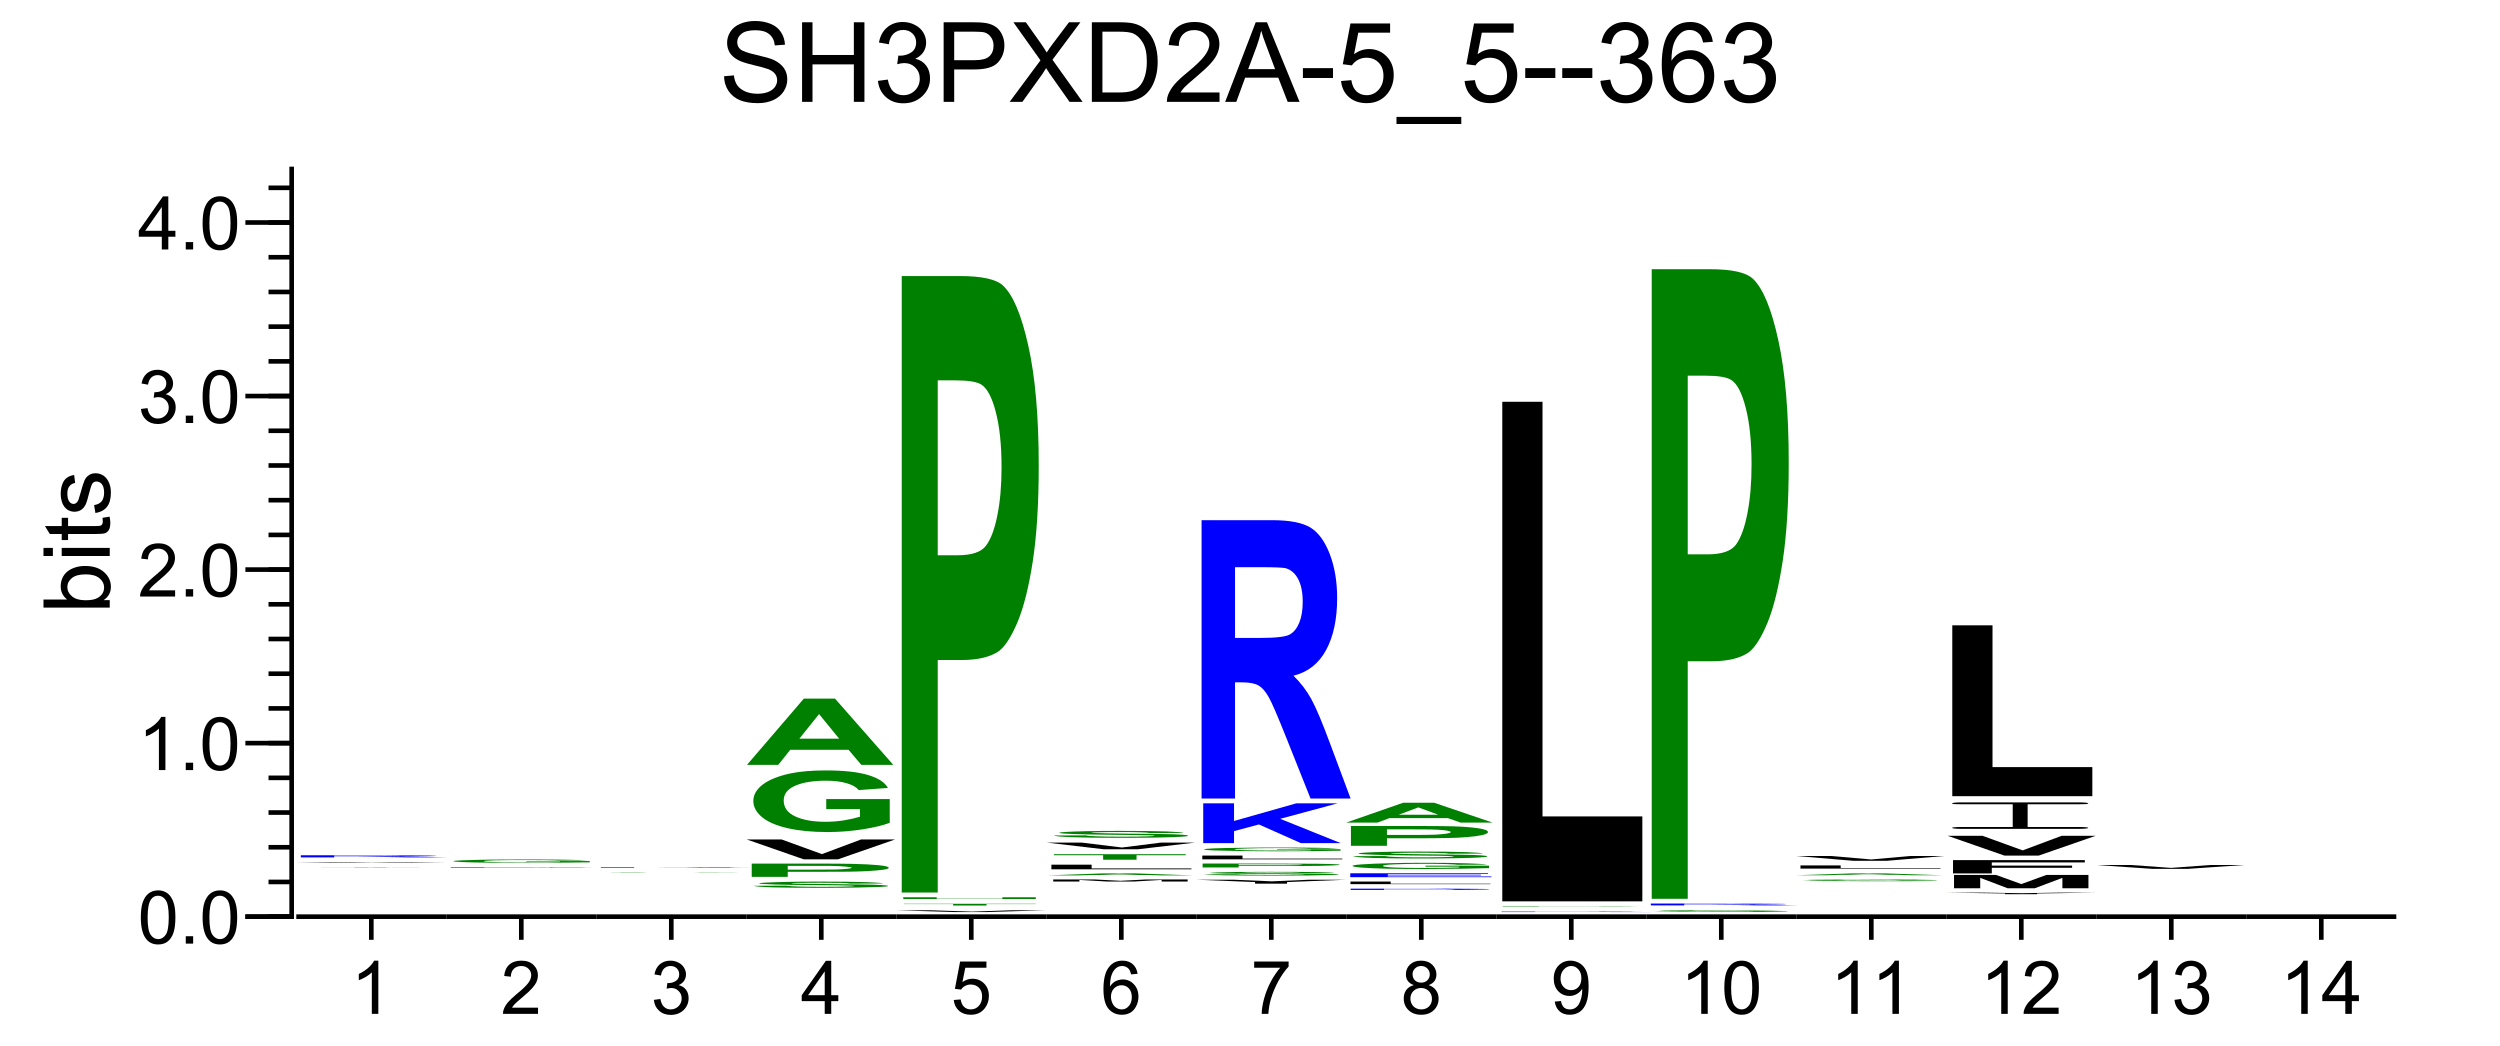 <?xml version="1.0" encoding="UTF-8"?>
<svg xmlns="http://www.w3.org/2000/svg" xmlns:xlink="http://www.w3.org/1999/xlink" width="270pt" height="113pt" viewBox="0 0 270 113" version="1.1">
<defs>
<g>
<symbol overflow="visible" id="glyph0-0">
<path style="stroke:none;" d="M 1.5 0 L 1.5 -7.5 L 7.5 -7.5 L 7.5 0 Z M 1.688 -0.188 L 7.312 -0.188 L 7.312 -7.312 L 1.688 -7.312 Z M 1.688 -0.188 "/>
</symbol>
<symbol overflow="visible" id="glyph0-1">
<path style="stroke:none;" d="M 0.547 -2.766 L 1.609 -2.859 C 1.66 -2.422 1.781 -2.066 1.969 -1.797 C 2.156 -1.523 2.441 -1.301 2.828 -1.125 C 3.223 -0.957 3.664 -0.875 4.156 -0.875 C 4.582 -0.875 4.961 -0.938 5.297 -1.062 C 5.629 -1.195 5.875 -1.375 6.031 -1.594 C 6.195 -1.82 6.281 -2.066 6.281 -2.328 C 6.281 -2.598 6.203 -2.832 6.047 -3.031 C 5.891 -3.238 5.633 -3.41 5.281 -3.547 C 5.039 -3.641 4.523 -3.781 3.734 -3.969 C 2.953 -4.156 2.406 -4.332 2.094 -4.5 C 1.676 -4.719 1.367 -4.984 1.172 -5.297 C 0.973 -5.617 0.875 -5.977 0.875 -6.375 C 0.875 -6.801 0.992 -7.203 1.234 -7.578 C 1.484 -7.961 1.844 -8.25 2.312 -8.438 C 2.789 -8.633 3.316 -8.734 3.891 -8.734 C 4.523 -8.734 5.086 -8.629 5.578 -8.422 C 6.066 -8.223 6.441 -7.922 6.703 -7.516 C 6.961 -7.117 7.102 -6.672 7.125 -6.172 L 6.031 -6.094 C 5.969 -6.633 5.766 -7.039 5.422 -7.312 C 5.086 -7.594 4.594 -7.734 3.938 -7.734 C 3.25 -7.734 2.75 -7.609 2.438 -7.359 C 2.125 -7.109 1.969 -6.805 1.969 -6.453 C 1.969 -6.141 2.078 -5.883 2.297 -5.688 C 2.516 -5.488 3.082 -5.285 4 -5.078 C 4.926 -4.867 5.562 -4.688 5.906 -4.531 C 6.406 -4.289 6.773 -3.992 7.016 -3.641 C 7.254 -3.297 7.375 -2.891 7.375 -2.422 C 7.375 -1.961 7.242 -1.531 6.984 -1.125 C 6.723 -0.727 6.348 -0.414 5.859 -0.188 C 5.367 0.031 4.816 0.141 4.203 0.141 C 3.422 0.141 2.766 0.031 2.234 -0.188 C 1.711 -0.414 1.301 -0.758 1 -1.219 C 0.707 -1.676 0.555 -2.191 0.547 -2.766 Z M 0.547 -2.766 "/>
</symbol>
<symbol overflow="visible" id="glyph0-2">
<path style="stroke:none;" d="M 0.969 0 L 0.969 -8.594 L 2.094 -8.594 L 2.094 -5.062 L 6.562 -5.062 L 6.562 -8.594 L 7.703 -8.594 L 7.703 0 L 6.562 0 L 6.562 -4.047 L 2.094 -4.047 L 2.094 0 Z M 0.969 0 "/>
</symbol>
<symbol overflow="visible" id="glyph0-3">
<path style="stroke:none;" d="M 0.5 -2.266 L 1.562 -2.406 C 1.676 -1.812 1.879 -1.379 2.172 -1.109 C 2.461 -0.848 2.816 -0.719 3.234 -0.719 C 3.734 -0.719 4.156 -0.891 4.5 -1.234 C 4.844 -1.578 5.016 -2.004 5.016 -2.516 C 5.016 -2.992 4.852 -3.391 4.531 -3.703 C 4.219 -4.023 3.816 -4.188 3.328 -4.188 C 3.129 -4.188 2.879 -4.145 2.578 -4.062 L 2.703 -5 C 2.773 -4.988 2.832 -4.984 2.875 -4.984 C 3.32 -4.984 3.723 -5.098 4.078 -5.328 C 4.441 -5.566 4.625 -5.93 4.625 -6.422 C 4.625 -6.805 4.492 -7.125 4.234 -7.375 C 3.973 -7.633 3.633 -7.766 3.219 -7.766 C 2.812 -7.766 2.469 -7.633 2.188 -7.375 C 1.914 -7.113 1.742 -6.727 1.672 -6.219 L 0.609 -6.406 C 0.734 -7.102 1.023 -7.645 1.484 -8.031 C 1.941 -8.426 2.508 -8.625 3.188 -8.625 C 3.656 -8.625 4.086 -8.52 4.484 -8.312 C 4.879 -8.113 5.18 -7.844 5.391 -7.5 C 5.598 -7.156 5.703 -6.785 5.703 -6.391 C 5.703 -6.023 5.602 -5.688 5.406 -5.375 C 5.207 -5.07 4.914 -4.832 4.531 -4.656 C 5.031 -4.539 5.422 -4.297 5.703 -3.922 C 5.984 -3.555 6.125 -3.094 6.125 -2.531 C 6.125 -1.781 5.848 -1.145 5.297 -0.625 C 4.754 -0.102 4.066 0.156 3.234 0.156 C 2.484 0.156 1.859 -0.066 1.359 -0.516 C 0.859 -0.973 0.57 -1.555 0.5 -2.266 Z M 0.5 -2.266 "/>
</symbol>
<symbol overflow="visible" id="glyph0-4">
<path style="stroke:none;" d="M 0.922 0 L 0.922 -8.594 L 4.172 -8.594 C 4.734 -8.594 5.164 -8.566 5.469 -8.516 C 5.895 -8.441 6.25 -8.305 6.531 -8.109 C 6.82 -7.91 7.051 -7.633 7.219 -7.281 C 7.395 -6.926 7.484 -6.535 7.484 -6.109 C 7.484 -5.379 7.25 -4.758 6.781 -4.25 C 6.32 -3.75 5.484 -3.5 4.266 -3.5 L 2.062 -3.5 L 2.062 0 Z M 2.062 -4.5 L 4.281 -4.5 C 5.02 -4.5 5.539 -4.633 5.844 -4.906 C 6.156 -5.188 6.312 -5.578 6.312 -6.078 C 6.312 -6.43 6.219 -6.734 6.031 -6.984 C 5.852 -7.242 5.617 -7.414 5.328 -7.5 C 5.129 -7.551 4.773 -7.578 4.266 -7.578 L 2.062 -7.578 Z M 2.062 -4.5 "/>
</symbol>
<symbol overflow="visible" id="glyph0-5">
<path style="stroke:none;" d="M 0.047 0 L 3.375 -4.484 L 0.453 -8.594 L 1.797 -8.594 L 3.359 -6.391 C 3.68 -5.93 3.91 -5.578 4.047 -5.328 C 4.242 -5.641 4.473 -5.969 4.734 -6.312 L 6.453 -8.594 L 7.688 -8.594 L 4.672 -4.547 L 7.922 0 L 6.516 0 L 4.359 -3.062 C 4.234 -3.238 4.109 -3.43 3.984 -3.641 C 3.797 -3.328 3.66 -3.113 3.578 -3 L 1.422 0 Z M 0.047 0 "/>
</symbol>
<symbol overflow="visible" id="glyph0-6">
<path style="stroke:none;" d="M 0.922 0 L 0.922 -8.594 L 3.891 -8.594 C 4.555 -8.594 5.066 -8.551 5.422 -8.469 C 5.91 -8.352 6.328 -8.148 6.672 -7.859 C 7.129 -7.473 7.469 -6.977 7.688 -6.375 C 7.914 -5.781 8.031 -5.102 8.031 -4.344 C 8.031 -3.688 7.953 -3.109 7.797 -2.609 C 7.648 -2.109 7.457 -1.691 7.219 -1.359 C 6.977 -1.023 6.711 -0.766 6.422 -0.578 C 6.141 -0.391 5.801 -0.242 5.406 -0.141 C 5.008 -0.047 4.551 0 4.031 0 Z M 2.062 -1.016 L 3.891 -1.016 C 4.461 -1.016 4.91 -1.066 5.234 -1.172 C 5.555 -1.273 5.812 -1.426 6 -1.625 C 6.27 -1.883 6.477 -2.242 6.625 -2.703 C 6.781 -3.16 6.859 -3.711 6.859 -4.359 C 6.859 -5.254 6.707 -5.941 6.406 -6.422 C 6.113 -6.91 5.758 -7.238 5.344 -7.406 C 5.031 -7.52 4.539 -7.578 3.875 -7.578 L 2.062 -7.578 Z M 2.062 -1.016 "/>
</symbol>
<symbol overflow="visible" id="glyph0-7">
<path style="stroke:none;" d="M 6.047 -1.016 L 6.047 0 L 0.359 0 C 0.359 -0.25 0.398 -0.492 0.484 -0.734 C 0.629 -1.117 0.859 -1.5 1.172 -1.875 C 1.492 -2.25 1.957 -2.68 2.562 -3.172 C 3.5 -3.941 4.129 -4.551 4.453 -5 C 4.785 -5.445 4.953 -5.867 4.953 -6.266 C 4.953 -6.68 4.801 -7.031 4.5 -7.312 C 4.195 -7.602 3.805 -7.75 3.328 -7.75 C 2.816 -7.75 2.41 -7.598 2.109 -7.297 C 1.805 -6.992 1.648 -6.57 1.641 -6.031 L 0.562 -6.141 C 0.633 -6.953 0.91 -7.566 1.391 -7.984 C 1.879 -8.41 2.535 -8.625 3.359 -8.625 C 4.18 -8.625 4.832 -8.395 5.312 -7.938 C 5.789 -7.477 6.031 -6.91 6.031 -6.234 C 6.031 -5.891 5.957 -5.551 5.812 -5.219 C 5.676 -4.895 5.441 -4.547 5.109 -4.172 C 4.785 -3.805 4.25 -3.305 3.5 -2.672 C 2.863 -2.141 2.453 -1.773 2.266 -1.578 C 2.086 -1.391 1.941 -1.203 1.828 -1.016 Z M 6.047 -1.016 "/>
</symbol>
<symbol overflow="visible" id="glyph0-8">
<path style="stroke:none;" d="M -0.016 0 L 3.281 -8.594 L 4.5 -8.594 L 8.016 0 L 6.734 0 L 5.719 -2.609 L 2.141 -2.609 L 1.188 0 Z M 2.469 -3.531 L 5.375 -3.531 L 4.484 -5.906 C 4.203 -6.625 4 -7.219 3.875 -7.688 C 3.758 -7.133 3.602 -6.586 3.406 -6.047 Z M 2.469 -3.531 "/>
</symbol>
<symbol overflow="visible" id="glyph0-9">
<path style="stroke:none;" d="M 0.375 -2.578 L 0.375 -3.641 L 3.625 -3.641 L 3.625 -2.578 Z M 0.375 -2.578 "/>
</symbol>
<symbol overflow="visible" id="glyph0-10">
<path style="stroke:none;" d="M 0.5 -2.25 L 1.609 -2.344 C 1.691 -1.801 1.879 -1.395 2.172 -1.125 C 2.473 -0.852 2.836 -0.719 3.266 -0.719 C 3.766 -0.719 4.191 -0.91 4.547 -1.297 C 4.898 -1.68 5.078 -2.188 5.078 -2.812 C 5.078 -3.414 4.906 -3.891 4.562 -4.234 C 4.227 -4.586 3.785 -4.766 3.234 -4.766 C 2.898 -4.766 2.594 -4.688 2.312 -4.531 C 2.039 -4.375 1.828 -4.176 1.672 -3.938 L 0.688 -4.062 L 1.516 -8.469 L 5.797 -8.469 L 5.797 -7.469 L 2.359 -7.469 L 1.906 -5.156 C 2.414 -5.52 2.953 -5.703 3.516 -5.703 C 4.266 -5.703 4.895 -5.441 5.406 -4.922 C 5.926 -4.398 6.188 -3.727 6.188 -2.906 C 6.188 -2.133 5.961 -1.461 5.516 -0.891 C 4.961 -0.203 4.211 0.141 3.266 0.141 C 2.484 0.141 1.844 -0.078 1.344 -0.516 C 0.852 -0.953 0.57 -1.531 0.5 -2.25 Z M 0.5 -2.25 "/>
</symbol>
<symbol overflow="visible" id="glyph0-11">
<path style="stroke:none;" d="M -0.188 2.391 L -0.188 1.625 L 6.812 1.625 L 6.812 2.391 Z M -0.188 2.391 "/>
</symbol>
<symbol overflow="visible" id="glyph0-12">
<path style="stroke:none;" d="M 5.969 -6.484 L 4.922 -6.406 C 4.828 -6.82 4.695 -7.125 4.531 -7.312 C 4.238 -7.613 3.883 -7.766 3.469 -7.766 C 3.133 -7.766 2.836 -7.672 2.578 -7.484 C 2.254 -7.234 1.992 -6.875 1.797 -6.406 C 1.609 -5.945 1.508 -5.289 1.5 -4.438 C 1.75 -4.82 2.055 -5.109 2.422 -5.297 C 2.797 -5.484 3.188 -5.578 3.594 -5.578 C 4.289 -5.578 4.883 -5.316 5.375 -4.797 C 5.875 -4.273 6.125 -3.609 6.125 -2.797 C 6.125 -2.254 6.004 -1.75 5.766 -1.281 C 5.535 -0.82 5.219 -0.469 4.812 -0.219 C 4.406 0.02 3.945 0.141 3.438 0.141 C 2.551 0.141 1.832 -0.18 1.281 -0.828 C 0.727 -1.473 0.453 -2.535 0.453 -4.016 C 0.453 -5.68 0.758 -6.891 1.375 -7.641 C 1.906 -8.297 2.625 -8.625 3.531 -8.625 C 4.207 -8.625 4.758 -8.43 5.188 -8.047 C 5.625 -7.672 5.883 -7.148 5.969 -6.484 Z M 1.672 -2.781 C 1.672 -2.414 1.742 -2.066 1.891 -1.734 C 2.047 -1.41 2.258 -1.16 2.531 -0.984 C 2.812 -0.805 3.109 -0.719 3.422 -0.719 C 3.859 -0.719 4.238 -0.895 4.562 -1.25 C 4.883 -1.613 5.047 -2.102 5.047 -2.719 C 5.047 -3.312 4.883 -3.781 4.562 -4.125 C 4.25 -4.469 3.852 -4.641 3.375 -4.641 C 2.895 -4.641 2.488 -4.469 2.156 -4.125 C 1.832 -3.781 1.672 -3.332 1.672 -2.781 Z M 1.672 -2.781 "/>
</symbol>
<symbol overflow="visible" id="glyph1-0">
<path style="stroke:none;" d="M 1 0 L 1 -5 L 5 -5 L 5 0 Z M 1.125 -0.125 L 4.875 -0.125 L 4.875 -4.875 L 1.125 -4.875 Z M 1.125 -0.125 "/>
</symbol>
<symbol overflow="visible" id="glyph1-1">
<path style="stroke:none;" d="M 0.328 -2.828 C 0.328 -3.504 0.395 -4.047 0.531 -4.453 C 0.676 -4.867 0.883 -5.188 1.156 -5.406 C 1.438 -5.633 1.785 -5.75 2.203 -5.75 C 2.504 -5.75 2.77 -5.688 3 -5.562 C 3.238 -5.438 3.43 -5.258 3.578 -5.031 C 3.734 -4.801 3.852 -4.516 3.938 -4.172 C 4.02 -3.836 4.062 -3.391 4.062 -2.828 C 4.062 -2.148 3.992 -1.602 3.859 -1.188 C 3.723 -0.781 3.516 -0.461 3.234 -0.234 C 2.961 -0.016 2.617 0.094 2.203 0.094 C 1.648 0.094 1.219 -0.102 0.906 -0.5 C 0.52 -0.977 0.328 -1.754 0.328 -2.828 Z M 1.062 -2.828 C 1.062 -1.891 1.172 -1.266 1.391 -0.953 C 1.609 -0.641 1.879 -0.484 2.203 -0.484 C 2.523 -0.484 2.797 -0.641 3.016 -0.953 C 3.234 -1.266 3.344 -1.891 3.344 -2.828 C 3.344 -3.766 3.234 -4.391 3.016 -4.703 C 2.797 -5.016 2.52 -5.172 2.188 -5.172 C 1.863 -5.172 1.609 -5.035 1.422 -4.766 C 1.18 -4.41 1.062 -3.766 1.062 -2.828 Z M 1.062 -2.828 "/>
</symbol>
<symbol overflow="visible" id="glyph1-2">
<path style="stroke:none;" d="M 0.734 0 L 0.734 -0.797 L 1.531 -0.797 L 1.531 0 Z M 0.734 0 "/>
</symbol>
<symbol overflow="visible" id="glyph1-3">
<path style="stroke:none;" d="M 2.984 0 L 2.281 0 L 2.281 -4.484 C 2.113 -4.316 1.891 -4.148 1.609 -3.984 C 1.336 -3.828 1.094 -3.711 0.875 -3.641 L 0.875 -4.312 C 1.27 -4.5 1.613 -4.723 1.906 -4.984 C 2.195 -5.242 2.406 -5.5 2.531 -5.75 L 2.984 -5.75 Z M 2.984 0 "/>
</symbol>
<symbol overflow="visible" id="glyph1-4">
<path style="stroke:none;" d="M 4.031 -0.672 L 4.031 0 L 0.25 0 C 0.238 -0.164 0.266 -0.328 0.328 -0.484 C 0.422 -0.742 0.57 -1 0.781 -1.25 C 1 -1.5 1.305 -1.789 1.703 -2.125 C 2.328 -2.633 2.75 -3.035 2.969 -3.328 C 3.188 -3.629 3.297 -3.91 3.297 -4.172 C 3.297 -4.453 3.195 -4.688 3 -4.875 C 2.801 -5.07 2.539 -5.172 2.219 -5.172 C 1.883 -5.172 1.613 -5.066 1.406 -4.859 C 1.207 -4.66 1.102 -4.379 1.094 -4.016 L 0.375 -4.094 C 0.426 -4.633 0.613 -5.047 0.938 -5.328 C 1.258 -5.609 1.691 -5.75 2.234 -5.75 C 2.785 -5.75 3.219 -5.598 3.531 -5.297 C 3.852 -4.992 4.016 -4.613 4.016 -4.156 C 4.016 -3.926 3.969 -3.703 3.875 -3.484 C 3.781 -3.266 3.625 -3.031 3.406 -2.781 C 3.195 -2.539 2.836 -2.207 2.328 -1.781 C 1.91 -1.426 1.641 -1.188 1.516 -1.062 C 1.398 -0.938 1.301 -0.805 1.219 -0.672 Z M 4.031 -0.672 "/>
</symbol>
<symbol overflow="visible" id="glyph1-5">
<path style="stroke:none;" d="M 0.344 -1.516 L 1.047 -1.609 C 1.117 -1.211 1.254 -0.926 1.453 -0.75 C 1.648 -0.57 1.883 -0.484 2.156 -0.484 C 2.488 -0.484 2.77 -0.598 3 -0.828 C 3.227 -1.055 3.344 -1.336 3.344 -1.672 C 3.344 -1.992 3.234 -2.258 3.016 -2.469 C 2.805 -2.688 2.539 -2.797 2.219 -2.797 C 2.082 -2.797 1.914 -2.77 1.719 -2.719 L 1.797 -3.328 C 1.848 -3.328 1.891 -3.328 1.922 -3.328 C 2.211 -3.328 2.477 -3.406 2.719 -3.562 C 2.957 -3.719 3.078 -3.957 3.078 -4.281 C 3.078 -4.539 2.988 -4.754 2.812 -4.922 C 2.645 -5.086 2.422 -5.172 2.141 -5.172 C 1.867 -5.172 1.641 -5.082 1.453 -4.906 C 1.273 -4.738 1.16 -4.484 1.109 -4.141 L 0.406 -4.266 C 0.488 -4.734 0.68 -5.098 0.984 -5.359 C 1.297 -5.617 1.676 -5.75 2.125 -5.75 C 2.438 -5.75 2.723 -5.68 2.984 -5.547 C 3.254 -5.41 3.457 -5.227 3.594 -5 C 3.738 -4.77 3.812 -4.523 3.812 -4.266 C 3.812 -4.016 3.742 -3.785 3.609 -3.578 C 3.473 -3.379 3.273 -3.223 3.016 -3.109 C 3.359 -3.023 3.625 -2.859 3.812 -2.609 C 4 -2.367 4.094 -2.062 4.094 -1.688 C 4.094 -1.188 3.91 -0.758 3.547 -0.406 C 3.18 -0.062 2.719 0.109 2.156 0.109 C 1.656 0.109 1.238 -0.039 0.906 -0.344 C 0.57 -0.645 0.383 -1.035 0.344 -1.516 Z M 0.344 -1.516 "/>
</symbol>
<symbol overflow="visible" id="glyph1-6">
<path style="stroke:none;" d="M 2.594 0 L 2.594 -1.375 L 0.109 -1.375 L 0.109 -2.016 L 2.719 -5.734 L 3.297 -5.734 L 3.297 -2.016 L 4.062 -2.016 L 4.062 -1.375 L 3.297 -1.375 L 3.297 0 Z M 2.594 -2.016 L 2.594 -4.594 L 0.797 -2.016 Z M 2.594 -2.016 "/>
</symbol>
<symbol overflow="visible" id="glyph1-7">
<path style="stroke:none;" d="M 0.328 -1.5 L 1.078 -1.562 C 1.129 -1.207 1.254 -0.938 1.453 -0.75 C 1.648 -0.57 1.891 -0.484 2.172 -0.484 C 2.516 -0.484 2.801 -0.609 3.031 -0.859 C 3.27 -1.117 3.391 -1.457 3.391 -1.875 C 3.391 -2.281 3.273 -2.598 3.047 -2.828 C 2.816 -3.055 2.52 -3.172 2.156 -3.172 C 1.938 -3.172 1.734 -3.117 1.547 -3.016 C 1.367 -2.922 1.227 -2.789 1.125 -2.625 L 0.453 -2.703 L 1.016 -5.656 L 3.859 -5.656 L 3.859 -4.984 L 1.578 -4.984 L 1.266 -3.438 C 1.609 -3.676 1.969 -3.797 2.344 -3.797 C 2.844 -3.797 3.266 -3.625 3.609 -3.281 C 3.953 -2.938 4.125 -2.488 4.125 -1.938 C 4.125 -1.426 3.973 -0.977 3.672 -0.594 C 3.305 -0.133 2.805 0.094 2.172 0.094 C 1.648 0.094 1.223 -0.051 0.891 -0.344 C 0.566 -0.633 0.379 -1.02 0.328 -1.5 Z M 0.328 -1.5 "/>
</symbol>
<symbol overflow="visible" id="glyph1-8">
<path style="stroke:none;" d="M 3.984 -4.328 L 3.281 -4.266 C 3.219 -4.547 3.129 -4.75 3.016 -4.875 C 2.828 -5.07 2.594 -5.172 2.312 -5.172 C 2.094 -5.172 1.895 -5.109 1.719 -4.984 C 1.5 -4.828 1.328 -4.594 1.203 -4.281 C 1.078 -3.969 1.008 -3.523 1 -2.953 C 1.164 -3.211 1.367 -3.406 1.609 -3.531 C 1.859 -3.656 2.117 -3.719 2.391 -3.719 C 2.859 -3.719 3.254 -3.547 3.578 -3.203 C 3.91 -2.859 4.078 -2.41 4.078 -1.859 C 4.078 -1.504 4 -1.172 3.844 -0.859 C 3.695 -0.547 3.488 -0.305 3.219 -0.141 C 2.945 0.016 2.641 0.094 2.297 0.094 C 1.703 0.094 1.219 -0.117 0.844 -0.547 C 0.477 -0.984 0.297 -1.695 0.297 -2.688 C 0.297 -3.789 0.504 -4.594 0.922 -5.094 C 1.273 -5.531 1.754 -5.75 2.359 -5.75 C 2.805 -5.75 3.172 -5.625 3.453 -5.375 C 3.742 -5.125 3.922 -4.773 3.984 -4.328 Z M 1.109 -1.859 C 1.109 -1.617 1.16 -1.383 1.266 -1.156 C 1.367 -0.938 1.508 -0.77 1.688 -0.656 C 1.875 -0.539 2.07 -0.484 2.281 -0.484 C 2.57 -0.484 2.82 -0.602 3.031 -0.844 C 3.25 -1.082 3.359 -1.406 3.359 -1.812 C 3.359 -2.207 3.254 -2.52 3.047 -2.75 C 2.836 -2.977 2.57 -3.094 2.25 -3.094 C 1.938 -3.094 1.664 -2.977 1.438 -2.75 C 1.219 -2.52 1.109 -2.223 1.109 -1.859 Z M 1.109 -1.859 "/>
</symbol>
<symbol overflow="visible" id="glyph1-9">
<path style="stroke:none;" d="M 0.375 -4.984 L 0.375 -5.656 L 4.094 -5.656 L 4.094 -5.109 C 3.727 -4.723 3.363 -4.207 3 -3.562 C 2.645 -2.914 2.367 -2.254 2.172 -1.578 C 2.035 -1.098 1.945 -0.57 1.906 0 L 1.188 0 C 1.188 -0.445 1.27 -0.988 1.438 -1.625 C 1.613 -2.27 1.859 -2.891 2.172 -3.484 C 2.492 -4.078 2.832 -4.578 3.188 -4.984 Z M 0.375 -4.984 "/>
</symbol>
<symbol overflow="visible" id="glyph1-10">
<path style="stroke:none;" d="M 1.422 -3.109 C 1.129 -3.211 0.91 -3.363 0.766 -3.562 C 0.629 -3.758 0.562 -4 0.562 -4.281 C 0.562 -4.695 0.707 -5.047 1 -5.328 C 1.301 -5.609 1.703 -5.75 2.203 -5.75 C 2.703 -5.75 3.102 -5.602 3.406 -5.312 C 3.707 -5.02 3.859 -4.664 3.859 -4.25 C 3.859 -3.988 3.789 -3.758 3.656 -3.562 C 3.52 -3.363 3.305 -3.211 3.016 -3.109 C 3.367 -2.992 3.633 -2.805 3.812 -2.547 C 4 -2.297 4.094 -1.992 4.094 -1.641 C 4.094 -1.148 3.922 -0.738 3.578 -0.406 C 3.234 -0.07 2.781 0.094 2.219 0.094 C 1.645 0.094 1.188 -0.07 0.844 -0.406 C 0.5 -0.738 0.328 -1.156 0.328 -1.656 C 0.328 -2.031 0.422 -2.344 0.609 -2.594 C 0.797 -2.844 1.066 -3.016 1.422 -3.109 Z M 1.281 -4.297 C 1.281 -4.023 1.363 -3.801 1.531 -3.625 C 1.707 -3.457 1.938 -3.375 2.219 -3.375 C 2.488 -3.375 2.707 -3.457 2.875 -3.625 C 3.051 -3.801 3.141 -4.016 3.141 -4.266 C 3.141 -4.516 3.051 -4.727 2.875 -4.906 C 2.695 -5.082 2.473 -5.172 2.203 -5.172 C 1.941 -5.172 1.723 -5.082 1.547 -4.906 C 1.367 -4.738 1.281 -4.535 1.281 -4.297 Z M 1.047 -1.656 C 1.047 -1.457 1.094 -1.266 1.188 -1.078 C 1.281 -0.891 1.422 -0.742 1.609 -0.641 C 1.797 -0.535 2 -0.484 2.219 -0.484 C 2.551 -0.484 2.828 -0.586 3.047 -0.797 C 3.266 -1.016 3.375 -1.289 3.375 -1.625 C 3.375 -1.969 3.258 -2.25 3.031 -2.469 C 2.812 -2.688 2.535 -2.797 2.203 -2.797 C 1.867 -2.797 1.594 -2.688 1.375 -2.469 C 1.156 -2.25 1.047 -1.977 1.047 -1.656 Z M 1.047 -1.656 "/>
</symbol>
<symbol overflow="visible" id="glyph1-11">
<path style="stroke:none;" d="M 0.438 -1.328 L 1.109 -1.391 C 1.172 -1.066 1.281 -0.832 1.438 -0.688 C 1.602 -0.551 1.812 -0.484 2.062 -0.484 C 2.281 -0.484 2.469 -0.531 2.625 -0.625 C 2.789 -0.727 2.926 -0.863 3.031 -1.031 C 3.133 -1.195 3.223 -1.422 3.297 -1.703 C 3.367 -1.984 3.406 -2.27 3.406 -2.562 C 3.406 -2.594 3.398 -2.641 3.391 -2.703 C 3.254 -2.473 3.062 -2.285 2.812 -2.141 C 2.57 -2.004 2.312 -1.938 2.031 -1.938 C 1.551 -1.938 1.145 -2.109 0.812 -2.453 C 0.488 -2.797 0.328 -3.25 0.328 -3.812 C 0.328 -4.395 0.5 -4.863 0.844 -5.219 C 1.188 -5.57 1.617 -5.75 2.141 -5.75 C 2.504 -5.75 2.844 -5.648 3.156 -5.453 C 3.469 -5.254 3.703 -4.969 3.859 -4.594 C 4.016 -4.219 4.094 -3.68 4.094 -2.984 C 4.094 -2.254 4.016 -1.672 3.859 -1.234 C 3.703 -0.797 3.469 -0.461 3.156 -0.234 C 2.844 -0.016 2.473 0.094 2.047 0.094 C 1.598 0.094 1.234 -0.031 0.953 -0.281 C 0.672 -0.531 0.5 -0.879 0.438 -1.328 Z M 3.312 -3.859 C 3.312 -4.254 3.203 -4.57 2.984 -4.812 C 2.773 -5.051 2.52 -5.172 2.219 -5.172 C 1.906 -5.172 1.633 -5.039 1.406 -4.781 C 1.176 -4.531 1.062 -4.203 1.062 -3.797 C 1.062 -3.43 1.172 -3.133 1.391 -2.906 C 1.609 -2.676 1.879 -2.562 2.203 -2.562 C 2.523 -2.562 2.789 -2.676 3 -2.906 C 3.207 -3.133 3.312 -3.453 3.312 -3.859 Z M 3.312 -3.859 "/>
</symbol>
<symbol overflow="visible" id="glyph2-0">
<path style="stroke:none;" d="M 0 -1.25 L -6.25 -1.25 L -6.25 -6.25 L 0 -6.25 Z M -0.156 -1.406 L -0.156 -6.094 L -6.094 -6.094 L -6.094 -1.406 Z M -0.156 -1.406 "/>
</symbol>
<symbol overflow="visible" id="glyph2-1">
<path style="stroke:none;" d="M 0 -1.469 L 0 -0.656 L -7.156 -0.656 L -7.156 -1.531 L -4.609 -1.531 C -5.066 -1.906 -5.297 -2.379 -5.297 -2.953 C -5.297 -3.273 -5.234 -3.578 -5.109 -3.859 C -4.984 -4.141 -4.801 -4.375 -4.562 -4.562 C -4.332 -4.75 -4.051 -4.895 -3.719 -5 C -3.395 -5.102 -3.047 -5.156 -2.672 -5.156 C -1.785 -5.156 -1.098 -4.93 -0.609 -4.484 C -0.117 -4.047 0.125 -3.52 0.125 -2.906 C 0.125 -2.301 -0.133 -1.82 -0.656 -1.469 Z M -2.625 -1.453 C -2.008 -1.453 -1.562 -1.539 -1.281 -1.719 C -0.832 -1.988 -0.609 -2.363 -0.609 -2.844 C -0.609 -3.219 -0.773 -3.547 -1.109 -3.828 C -1.441 -4.109 -1.938 -4.25 -2.594 -4.25 C -3.27 -4.25 -3.77 -4.113 -4.094 -3.844 C -4.414 -3.582 -4.578 -3.258 -4.578 -2.875 C -4.578 -2.488 -4.41 -2.156 -4.078 -1.875 C -3.742 -1.594 -3.258 -1.453 -2.625 -1.453 Z M -2.625 -1.453 "/>
</symbol>
<symbol overflow="visible" id="glyph2-2">
<path style="stroke:none;" d="M -6.141 -0.672 L -7.156 -0.672 L -7.156 -1.547 L -6.141 -1.547 Z M 0 -0.672 L -5.188 -0.672 L -5.188 -1.547 L 0 -1.547 Z M 0 -0.672 "/>
</symbol>
<symbol overflow="visible" id="glyph2-3">
<path style="stroke:none;" d="M -0.781 -2.578 L -0.016 -2.703 C 0.035 -2.453 0.062 -2.234 0.062 -2.047 C 0.062 -1.723 0.016 -1.473 -0.078 -1.297 C -0.18 -1.117 -0.316 -0.992 -0.484 -0.922 C -0.648 -0.859 -0.992 -0.828 -1.516 -0.828 L -4.5 -0.828 L -4.5 -0.172 L -5.188 -0.172 L -5.188 -0.828 L -6.469 -0.828 L -7 -1.688 L -5.188 -1.688 L -5.188 -2.578 L -4.5 -2.578 L -4.5 -1.688 L -1.469 -1.688 C -1.219 -1.688 -1.055 -1.703 -0.984 -1.734 C -0.91 -1.766 -0.852 -1.816 -0.812 -1.891 C -0.77 -1.961 -0.75 -2.062 -0.75 -2.188 C -0.75 -2.289 -0.758 -2.422 -0.781 -2.578 Z M -0.781 -2.578 "/>
</symbol>
<symbol overflow="visible" id="glyph2-4">
<path style="stroke:none;" d="M -1.547 -0.312 L -1.688 -1.172 C -1.332 -1.223 -1.062 -1.359 -0.875 -1.578 C -0.695 -1.805 -0.609 -2.117 -0.609 -2.516 C -0.609 -2.922 -0.688 -3.223 -0.844 -3.422 C -1.008 -3.617 -1.207 -3.719 -1.438 -3.719 C -1.633 -3.719 -1.789 -3.629 -1.906 -3.453 C -1.977 -3.328 -2.078 -3.023 -2.203 -2.547 C -2.359 -1.91 -2.492 -1.469 -2.609 -1.219 C -2.734 -0.969 -2.898 -0.773 -3.109 -0.641 C -3.316 -0.516 -3.551 -0.453 -3.812 -0.453 C -4.039 -0.453 -4.254 -0.504 -4.453 -0.609 C -4.648 -0.711 -4.812 -0.859 -4.938 -1.047 C -5.039 -1.18 -5.125 -1.363 -5.188 -1.594 C -5.258 -1.832 -5.297 -2.086 -5.297 -2.359 C -5.297 -2.766 -5.238 -3.117 -5.125 -3.422 C -5.008 -3.734 -4.848 -3.961 -4.641 -4.109 C -4.441 -4.266 -4.176 -4.367 -3.844 -4.422 L -3.734 -3.562 C -3.992 -3.52 -4.195 -3.406 -4.344 -3.219 C -4.5 -3.031 -4.578 -2.766 -4.578 -2.422 C -4.578 -2.023 -4.508 -1.738 -4.375 -1.562 C -4.25 -1.383 -4.094 -1.297 -3.906 -1.297 C -3.789 -1.297 -3.691 -1.332 -3.609 -1.406 C -3.516 -1.477 -3.438 -1.594 -3.375 -1.75 C -3.344 -1.832 -3.266 -2.094 -3.141 -2.531 C -2.973 -3.145 -2.836 -3.57 -2.734 -3.812 C -2.629 -4.062 -2.473 -4.254 -2.266 -4.391 C -2.066 -4.535 -1.82 -4.609 -1.531 -4.609 C -1.227 -4.609 -0.945 -4.523 -0.688 -4.359 C -0.438 -4.191 -0.238 -3.945 -0.094 -3.625 C 0.051 -3.301 0.125 -2.938 0.125 -2.531 C 0.125 -1.852 -0.016 -1.336 -0.297 -0.984 C -0.578 -0.629 -0.992 -0.406 -1.547 -0.312 Z M -1.547 -0.312 "/>
</symbol>
<symbol overflow="visible" id="glyph3-0">
<path style="stroke:none;" d="M 3 0 L 3 -0.031 L 15 -0.031 L 15 0 Z M 3.375 0 L 14.625 0 L 14.625 -0.031 L 3.375 -0.031 Z M 3.375 0 "/>
</symbol>
<symbol overflow="visible" id="glyph3-1">
<path style="stroke:none;" d="M 6.266 0 L 6.266 -0.016 L -0.031 -0.031 L 4.031 -0.031 L 8.078 -0.016 L 12.031 -0.031 L 16.031 -0.031 L 9.719 -0.016 L 9.719 0 Z M 6.266 0 "/>
</symbol>
<symbol overflow="visible" id="glyph4-0">
<path style="stroke:none;" d="M 3 0 L 3 -0.078 L 15 -0.078 L 15 0 Z M 3.375 0 L 14.625 0 L 14.625 -0.062 L 3.375 -0.062 Z M 3.375 0 "/>
</symbol>
<symbol overflow="visible" id="glyph4-1">
<path style="stroke:none;" d="M 6.125 0 L -0.016 -0.078 L 3.75 -0.078 L 8.094 -0.016 L 12.312 -0.078 L 15.984 -0.078 L 9.828 0 Z M 6.125 0 "/>
</symbol>
<symbol overflow="visible" id="glyph5-0">
<path style="stroke:none;" d="M 3.125 0 L 3.125 -0.203 L 15.625 -0.203 L 15.625 0 Z M 3.516 0 L 15.234 0 L 15.234 -0.203 L 3.516 -0.203 Z M 3.516 0 "/>
</symbol>
<symbol overflow="visible" id="glyph5-1">
<path style="stroke:none;" d="M 1.828 0 L 1.828 -0.234 L 9.438 -0.234 C 11.352 -0.234 12.742 -0.227 13.609 -0.219 C 14.473 -0.219 15.164 -0.211 15.688 -0.203 C 16.207 -0.191 16.469 -0.18 16.469 -0.172 C 16.469 -0.148 16.07 -0.133 15.281 -0.125 C 14.488 -0.113 13.312 -0.109 11.75 -0.109 C 12.531 -0.098 13.172 -0.086 13.672 -0.078 C 14.18 -0.078 14.867 -0.066 15.734 -0.047 L 17.922 0 L 13.594 0 L 10.984 -0.047 C 10.055 -0.066 9.422 -0.078 9.078 -0.078 C 8.734 -0.086 8.367 -0.094 7.984 -0.094 C 7.609 -0.094 7.004 -0.094 6.172 -0.094 L 5.438 -0.094 L 5.438 0 Z M 5.438 -0.125 L 8.125 -0.125 C 9.852 -0.125 10.93 -0.125 11.359 -0.125 C 11.797 -0.133 12.133 -0.141 12.375 -0.141 C 12.625 -0.148 12.75 -0.156 12.75 -0.156 C 12.75 -0.164 12.586 -0.172 12.266 -0.172 C 11.941 -0.18 11.488 -0.188 10.906 -0.188 C 10.613 -0.188 9.734 -0.188 8.266 -0.188 L 5.438 -0.188 Z M 5.438 -0.125 "/>
</symbol>
<symbol overflow="visible" id="glyph6-0">
<path style="stroke:none;" d="M 3.125 0 L 3.125 -0.047 L 15.625 -0.047 L 15.625 0 Z M 3.516 0 L 15.234 0 L 15.234 -0.047 L 3.516 -0.047 Z M 3.516 0 "/>
</symbol>
<symbol overflow="visible" id="glyph6-1">
<path style="stroke:none;" d="M 1.828 0 L 1.828 -0.062 L 9.438 -0.062 C 11.352 -0.062 12.742 -0.055 13.609 -0.047 C 14.473 -0.047 15.164 -0.047 15.688 -0.047 C 16.207 -0.047 16.469 -0.047 16.469 -0.047 C 16.469 -0.035 16.07 -0.031 15.281 -0.031 C 14.488 -0.031 13.312 -0.031 11.75 -0.031 C 12.531 -0.02 13.172 -0.016 13.672 -0.016 C 14.18 -0.016 14.867 -0.016 15.734 -0.016 L 17.922 0 L 13.594 0 L 10.984 -0.016 C 10.055 -0.016 9.422 -0.016 9.078 -0.016 C 8.734 -0.016 8.367 -0.016 7.984 -0.016 C 7.609 -0.016 7.004 -0.016 6.172 -0.016 L 5.438 -0.016 L 5.438 0 Z M 5.438 -0.031 L 8.125 -0.031 C 9.852 -0.031 10.93 -0.031 11.359 -0.031 C 11.797 -0.031 12.133 -0.031 12.375 -0.031 C 12.625 -0.031 12.75 -0.031 12.75 -0.031 C 12.75 -0.039 12.586 -0.047 12.266 -0.047 C 11.941 -0.047 11.488 -0.047 10.906 -0.047 C 10.613 -0.047 9.734 -0.047 8.266 -0.047 L 5.438 -0.047 Z M 5.438 -0.031 "/>
</symbol>
<symbol overflow="visible" id="glyph7-0">
<path style="stroke:none;" d="M 2.75 0 L 2.75 -0.312 L 13.75 -0.312 L 13.75 0 Z M 3.094 0 L 13.406 0 L 13.406 -0.297 L 3.094 -0.297 Z M 3.094 0 "/>
</symbol>
<symbol overflow="visible" id="glyph7-1">
<path style="stroke:none;" d="M 8.922 -0.125 L 8.922 -0.188 L 15.781 -0.188 L 15.781 -0.047 C 15.113 -0.035 14.145 -0.023 12.875 -0.016 C 11.613 -0.004 10.336 0 9.047 0 C 7.398 0 5.961 -0.004 4.734 -0.016 C 3.516 -0.023 2.594 -0.047 1.969 -0.078 C 1.352 -0.109 1.047 -0.141 1.047 -0.172 C 1.047 -0.211 1.391 -0.242 2.078 -0.266 C 2.766 -0.297 3.773 -0.32 5.109 -0.344 C 6.117 -0.352 7.375 -0.359 8.875 -0.359 C 10.832 -0.359 12.359 -0.348 13.453 -0.328 C 14.555 -0.305 15.266 -0.281 15.578 -0.25 L 12.422 -0.234 C 12.191 -0.254 11.77 -0.27 11.156 -0.281 C 10.551 -0.289 9.789 -0.297 8.875 -0.297 C 7.488 -0.297 6.383 -0.285 5.562 -0.266 C 4.738 -0.242 4.328 -0.211 4.328 -0.172 C 4.328 -0.129 4.742 -0.098 5.578 -0.078 C 6.41 -0.055 7.5 -0.047 8.844 -0.047 C 9.508 -0.047 10.176 -0.047 10.844 -0.047 C 11.508 -0.055 12.082 -0.066 12.562 -0.078 L 12.562 -0.125 Z M 8.922 -0.125 "/>
</symbol>
<symbol overflow="visible" id="glyph8-0">
<path style="stroke:none;" d="M 3.125 0 L 3.125 -0.031 L 15.625 -0.031 L 15.625 0 Z M 3.516 0 L 15.234 0 L 15.234 -0.031 L 3.516 -0.031 Z M 3.516 0 "/>
</symbol>
<symbol overflow="visible" id="glyph8-1">
<path style="stroke:none;" d="M 0.906 -0.016 L 4.422 -0.016 C 4.629 -0.016 5.055 -0.008 5.703 0 C 6.348 0 7.223 0 8.328 0 C 9.492 0 10.367 0 10.953 0 C 11.547 -0.008 11.844 -0.016 11.844 -0.016 C 11.844 -0.016 11.719 -0.016 11.469 -0.016 C 11.219 -0.016 10.785 -0.016 10.172 -0.016 C 9.742 -0.016 8.781 -0.016 7.281 -0.016 C 5.344 -0.016 3.984 -0.016 3.203 -0.016 C 2.098 -0.016 1.547 -0.02 1.547 -0.031 C 1.547 -0.031 1.801 -0.031 2.312 -0.031 C 2.832 -0.031 3.578 -0.031 4.547 -0.031 C 5.523 -0.031 6.703 -0.031 8.078 -0.031 C 10.328 -0.031 12.02 -0.031 13.156 -0.031 C 14.289 -0.031 14.883 -0.031 14.938 -0.031 L 11.328 -0.016 C 11.172 -0.023 10.836 -0.031 10.328 -0.031 C 9.828 -0.031 9.066 -0.031 8.047 -0.031 C 6.992 -0.031 6.172 -0.031 5.578 -0.031 C 5.191 -0.031 5 -0.031 5 -0.031 C 5 -0.031 5.18 -0.023 5.547 -0.016 C 5.992 -0.016 7.098 -0.016 8.859 -0.016 C 10.617 -0.016 11.922 -0.016 12.766 -0.016 C 13.609 -0.016 14.266 -0.016 14.734 -0.016 C 15.211 -0.016 15.453 -0.016 15.453 -0.016 C 15.453 -0.004 15.164 0 14.594 0 C 14.031 0 13.227 0 12.188 0 C 11.145 0 9.844 0 8.281 0 C 6.02 0 4.281 0 3.062 0 C 1.852 0 1.133 -0.004 0.906 -0.016 Z M 0.906 -0.016 "/>
</symbol>
<symbol overflow="visible" id="glyph9-0">
<path style="stroke:none;" d="M 3.125 0 L 3.125 -0.062 L 15.625 -0.062 L 15.625 0 Z M 3.516 0 L 15.234 0 L 15.234 -0.062 L 3.516 -0.062 Z M 3.516 0 "/>
</symbol>
<symbol overflow="visible" id="glyph9-1">
<path style="stroke:none;" d="M 1.828 0 L 1.828 -0.062 L 9.438 -0.062 C 11.352 -0.062 12.742 -0.062 13.609 -0.062 C 14.473 -0.062 15.164 -0.062 15.688 -0.062 C 16.207 -0.062 16.469 -0.055 16.469 -0.047 C 16.469 -0.047 16.07 -0.039 15.281 -0.031 C 14.488 -0.031 13.312 -0.031 11.75 -0.031 C 12.531 -0.031 13.172 -0.023 13.672 -0.016 C 14.18 -0.016 14.867 -0.016 15.734 -0.016 L 17.922 0 L 13.594 0 L 10.984 -0.016 C 10.055 -0.016 9.422 -0.016 9.078 -0.016 C 8.734 -0.023 8.367 -0.031 7.984 -0.031 C 7.609 -0.031 7.004 -0.031 6.172 -0.031 L 5.438 -0.031 L 5.438 0 Z M 5.438 -0.031 L 8.125 -0.031 C 9.852 -0.031 10.93 -0.031 11.359 -0.031 C 11.797 -0.039 12.133 -0.047 12.375 -0.047 C 12.625 -0.047 12.75 -0.047 12.75 -0.047 C 12.75 -0.047 12.586 -0.047 12.266 -0.047 C 11.941 -0.055 11.488 -0.062 10.906 -0.062 C 10.613 -0.062 9.734 -0.062 8.266 -0.062 L 5.438 -0.062 Z M 5.438 -0.031 "/>
</symbol>
<symbol overflow="visible" id="glyph10-0">
<path style="stroke:none;" d="M 3.125 0 L 3.125 -0.547 L 15.625 -0.547 L 15.625 0 Z M 3.516 -0.016 L 15.234 -0.016 L 15.234 -0.531 L 3.516 -0.531 Z M 3.516 -0.016 "/>
</symbol>
<symbol overflow="visible" id="glyph10-1">
<path style="stroke:none;" d="M 0.906 -0.203 L 4.422 -0.219 C 4.629 -0.176 5.055 -0.145 5.703 -0.125 C 6.348 -0.102 7.223 -0.094 8.328 -0.094 C 9.492 -0.094 10.367 -0.102 10.953 -0.125 C 11.547 -0.145 11.844 -0.16 11.844 -0.172 C 11.844 -0.191 11.719 -0.207 11.469 -0.219 C 11.219 -0.227 10.785 -0.238 10.172 -0.25 C 9.742 -0.258 8.781 -0.27 7.281 -0.281 C 5.344 -0.289 3.984 -0.312 3.203 -0.344 C 2.098 -0.375 1.547 -0.414 1.547 -0.469 C 1.547 -0.5 1.801 -0.523 2.312 -0.547 C 2.832 -0.578 3.578 -0.602 4.547 -0.625 C 5.523 -0.645 6.703 -0.656 8.078 -0.656 C 10.328 -0.656 12.02 -0.633 13.156 -0.594 C 14.289 -0.551 14.883 -0.504 14.938 -0.453 L 11.328 -0.438 C 11.172 -0.477 10.836 -0.504 10.328 -0.516 C 9.828 -0.523 9.066 -0.531 8.047 -0.531 C 6.992 -0.531 6.172 -0.523 5.578 -0.516 C 5.191 -0.504 5 -0.488 5 -0.469 C 5 -0.457 5.18 -0.445 5.547 -0.438 C 5.992 -0.414 7.098 -0.398 8.859 -0.391 C 10.617 -0.379 11.922 -0.363 12.766 -0.344 C 13.609 -0.332 14.266 -0.312 14.734 -0.281 C 15.211 -0.258 15.453 -0.223 15.453 -0.172 C 15.453 -0.141 15.164 -0.109 14.594 -0.078 C 14.031 -0.055 13.227 -0.035 12.188 -0.016 C 11.145 0.004 9.844 0.016 8.281 0.016 C 6.02 0.016 4.281 0 3.062 -0.031 C 1.852 -0.07 1.133 -0.129 0.906 -0.203 Z M 0.906 -0.203 "/>
</symbol>
<symbol overflow="visible" id="glyph11-0">
<path style="stroke:none;" d="M 3.375 0 L 3.375 -1.25 L 16.875 -1.25 L 16.875 0 Z M 3.797 -0.031 L 16.453 -0.031 L 16.453 -1.219 L 3.797 -1.219 Z M 3.797 -0.031 "/>
</symbol>
<symbol overflow="visible" id="glyph11-1">
<path style="stroke:none;" d="M 1.969 0 L 1.969 -1.438 L 8.234 -1.438 C 10.598 -1.438 12.145 -1.426 12.875 -1.406 C 13.977 -1.383 14.898 -1.336 15.641 -1.266 C 16.391 -1.191 16.766 -1.098 16.766 -0.984 C 16.766 -0.898 16.551 -0.828 16.125 -0.766 C 15.695 -0.711 15.148 -0.664 14.484 -0.625 C 13.816 -0.594 13.141 -0.57 12.453 -0.562 C 11.523 -0.551 10.176 -0.547 8.406 -0.547 L 5.859 -0.547 L 5.859 0 Z M 5.859 -1.188 L 5.859 -0.781 L 8 -0.781 C 9.539 -0.781 10.566 -0.785 11.078 -0.797 C 11.598 -0.816 12.004 -0.844 12.297 -0.875 C 12.598 -0.906 12.75 -0.941 12.75 -0.984 C 12.75 -1.035 12.539 -1.078 12.125 -1.109 C 11.719 -1.148 11.195 -1.176 10.562 -1.188 C 10.094 -1.188 9.156 -1.188 7.75 -1.188 Z M 5.859 -1.188 "/>
</symbol>
<symbol overflow="visible" id="glyph12-0">
<path style="stroke:none;" d="M 3 0 L 3 -1.875 L 15 -1.875 L 15 0 Z M 3.375 -0.047 L 14.625 -0.047 L 14.625 -1.828 L 3.375 -1.828 Z M 3.375 -0.047 "/>
</symbol>
<symbol overflow="visible" id="glyph12-1">
<path style="stroke:none;" d="M 6.125 0 L -0.016 -2.141 L 3.75 -2.141 L 8.094 -0.562 L 12.312 -2.141 L 15.984 -2.141 L 9.828 0 Z M 6.125 0 "/>
</symbol>
<symbol overflow="visible" id="glyph13-0">
<path style="stroke:none;" d="M 2.75 0 L 2.75 -5.625 L 13.75 -5.625 L 13.75 0 Z M 3.094 -0.141 L 13.406 -0.141 L 13.406 -5.484 L 3.094 -5.484 Z M 3.094 -0.141 "/>
</symbol>
<symbol overflow="visible" id="glyph13-1">
<path style="stroke:none;" d="M 8.922 -2.375 L 8.922 -3.453 L 15.781 -3.453 L 15.781 -0.891 C 15.113 -0.629 14.145 -0.395 12.875 -0.188 C 11.613 0.008 10.336 0.109 9.047 0.109 C 7.398 0.109 5.961 -0.031 4.734 -0.312 C 3.516 -0.594 2.594 -0.992 1.969 -1.516 C 1.352 -2.047 1.047 -2.625 1.047 -3.25 C 1.047 -3.914 1.391 -4.508 2.078 -5.031 C 2.766 -5.551 3.773 -5.953 5.109 -6.234 C 6.117 -6.441 7.375 -6.547 8.875 -6.547 C 10.832 -6.547 12.359 -6.379 13.453 -6.047 C 14.555 -5.711 15.266 -5.25 15.578 -4.656 L 12.422 -4.422 C 12.191 -4.734 11.77 -4.977 11.156 -5.156 C 10.551 -5.344 9.789 -5.438 8.875 -5.438 C 7.488 -5.438 6.383 -5.254 5.562 -4.891 C 4.738 -4.535 4.328 -4.004 4.328 -3.297 C 4.328 -2.535 4.742 -1.961 5.578 -1.578 C 6.41 -1.191 7.5 -1 8.844 -1 C 9.508 -1 10.176 -1.051 10.844 -1.156 C 11.508 -1.27 12.082 -1.398 12.562 -1.547 L 12.562 -2.375 Z M 8.922 -2.375 "/>
</symbol>
<symbol overflow="visible" id="glyph14-0">
<path style="stroke:none;" d="M 2.75 0 L 2.75 -6.25 L 13.75 -6.25 L 13.75 0 Z M 3.094 -0.156 L 13.406 -0.156 L 13.406 -6.094 L 3.094 -6.094 Z M 3.094 -0.156 "/>
</symbol>
<symbol overflow="visible" id="glyph14-1">
<path style="stroke:none;" d="M 15.797 0 L 12.344 0 L 10.969 -1.625 L 4.672 -1.625 L 3.375 0 L 0 0 L 6.141 -7.156 L 9.5 -7.156 Z M 9.953 -2.828 L 7.781 -5.484 L 5.656 -2.828 Z M 9.953 -2.828 "/>
</symbol>
<symbol overflow="visible" id="glyph15-0">
<path style="stroke:none;" d="M 3 0 L 3 -0.156 L 15 -0.156 L 15 0 Z M 3.375 0 L 14.625 0 L 14.625 -0.156 L 3.375 -0.156 Z M 3.375 0 "/>
</symbol>
<symbol overflow="visible" id="glyph15-1">
<path style="stroke:none;" d="M 6.125 0 L -0.016 -0.188 L 3.75 -0.188 L 8.094 -0.047 L 12.312 -0.188 L 15.984 -0.188 L 9.828 0 Z M 6.125 0 "/>
</symbol>
<symbol overflow="visible" id="glyph16-0">
<path style="stroke:none;" d="M 3.125 0 L 3.125 -0.156 L 15.625 -0.156 L 15.625 0 Z M 3.516 0 L 15.234 0 L 15.234 -0.156 L 3.516 -0.156 Z M 3.516 0 "/>
</symbol>
<symbol overflow="visible" id="glyph16-1">
<path style="stroke:none;" d="M 5.844 0 L 5.844 -0.156 L 0.531 -0.156 L 0.531 -0.188 L 14.766 -0.188 L 14.766 -0.156 L 9.453 -0.156 L 9.453 0 Z M 5.844 0 "/>
</symbol>
<symbol overflow="visible" id="glyph17-0">
<path style="stroke:none;" d="M 3.125 0 L 3.125 -0.156 L 15.625 -0.156 L 15.625 0 Z M 3.516 0 L 15.234 0 L 15.234 -0.156 L 3.516 -0.156 Z M 3.516 0 "/>
</symbol>
<symbol overflow="visible" id="glyph17-1">
<path style="stroke:none;" d="M 1.828 0 L 1.828 -0.188 L 5.438 -0.188 L 5.438 -0.109 L 12.531 -0.109 L 12.531 -0.188 L 16.141 -0.188 L 16.141 0 L 12.531 0 L 12.531 -0.078 L 5.438 -0.078 L 5.438 0 Z M 1.828 0 "/>
</symbol>
<symbol overflow="visible" id="glyph18-0">
<path style="stroke:none;" d="M 3.375 0 L 3.375 -58.125 L 16.875 -58.125 L 16.875 0 Z M 3.797 -1.453 L 16.453 -1.453 L 16.453 -56.672 L 3.797 -56.672 Z M 3.797 -1.453 "/>
</symbol>
<symbol overflow="visible" id="glyph18-1">
<path style="stroke:none;" d="M 1.969 0 L 1.969 -66.578 L 8.234 -66.578 C 10.598 -66.578 12.145 -66.242 12.875 -65.578 C 13.977 -64.578 14.898 -62.398 15.641 -59.047 C 16.391 -55.703 16.766 -51.383 16.766 -46.094 C 16.766 -42.008 16.551 -38.57 16.125 -35.781 C 15.695 -33 15.148 -30.812 14.484 -29.219 C 13.816 -27.633 13.141 -26.582 12.453 -26.062 C 11.523 -25.426 10.176 -25.109 8.406 -25.109 L 5.859 -25.109 L 5.859 0 Z M 5.859 -55.312 L 5.859 -36.422 L 8 -36.422 C 9.539 -36.422 10.566 -36.77 11.078 -37.469 C 11.598 -38.164 12.004 -39.254 12.297 -40.734 C 12.598 -42.211 12.75 -43.938 12.75 -45.906 C 12.75 -48.332 12.539 -50.332 12.125 -51.906 C 11.719 -53.477 11.195 -54.461 10.562 -54.859 C 10.094 -55.16 9.156 -55.312 7.75 -55.312 Z M 5.859 -55.312 "/>
</symbol>
<symbol overflow="visible" id="glyph19-0">
<path style="stroke:none;" d="M 2.625 0 L 2.625 -0.188 L 13.125 -0.188 L 13.125 0 Z M 2.953 0 L 12.797 0 L 12.797 -0.188 L 2.953 -0.188 Z M 2.953 0 "/>
</symbol>
<symbol overflow="visible" id="glyph19-1">
<path style="stroke:none;" d="M 1.484 0 L 1.484 -0.219 L 6.031 -0.219 L 8.75 -0.078 L 11.453 -0.219 L 16 -0.219 L 16 0 L 13.188 0 L 13.188 -0.172 L 10.203 0 L 7.281 0 L 4.312 -0.172 L 4.312 0 Z M 1.484 0 "/>
</symbol>
<symbol overflow="visible" id="glyph20-0">
<path style="stroke:none;" d="M 2.75 0 L 2.75 -0.188 L 13.75 -0.188 L 13.75 0 Z M 3.094 0 L 13.406 0 L 13.406 -0.188 L 3.094 -0.188 Z M 3.094 0 "/>
</symbol>
<symbol overflow="visible" id="glyph20-1">
<path style="stroke:none;" d="M 15.797 0 L 12.344 0 L 10.969 -0.047 L 4.672 -0.047 L 3.375 0 L 0 0 L 6.141 -0.219 L 9.5 -0.219 Z M 9.953 -0.094 L 7.781 -0.172 L 5.656 -0.094 Z M 9.953 -0.094 "/>
</symbol>
<symbol overflow="visible" id="glyph21-0">
<path style="stroke:none;" d="M 3.75 0 L 3.75 -0.438 L 18.75 -0.438 L 18.75 0 Z M 4.219 -0.016 L 18.281 -0.016 L 18.281 -0.438 L 4.219 -0.438 Z M 4.219 -0.016 "/>
</symbol>
<symbol overflow="visible" id="glyph21-1">
<path style="stroke:none;" d="M 2.297 0 L 2.297 -0.5 L 6.641 -0.5 L 6.641 -0.094 L 17.422 -0.094 L 17.422 0 Z M 2.297 0 "/>
</symbol>
<symbol overflow="visible" id="glyph22-0">
<path style="stroke:none;" d="M 3.125 0 L 3.125 -0.516 L 15.625 -0.516 L 15.625 0 Z M 3.516 -0.016 L 15.234 -0.016 L 15.234 -0.5 L 3.516 -0.5 Z M 3.516 -0.016 "/>
</symbol>
<symbol overflow="visible" id="glyph22-1">
<path style="stroke:none;" d="M 5.844 0 L 5.844 -0.484 L 0.531 -0.484 L 0.531 -0.594 L 14.766 -0.594 L 14.766 -0.484 L 9.453 -0.484 L 9.453 0 Z M 5.844 0 "/>
</symbol>
<symbol overflow="visible" id="glyph23-0">
<path style="stroke:none;" d="M 3 0 L 3 -0.625 L 15 -0.625 L 15 0 Z M 3.375 -0.016 L 14.625 -0.016 L 14.625 -0.609 L 3.375 -0.609 Z M 3.375 -0.016 "/>
</symbol>
<symbol overflow="visible" id="glyph23-1">
<path style="stroke:none;" d="M 6.125 0 L -0.016 -0.719 L 3.75 -0.719 L 8.094 -0.188 L 12.312 -0.719 L 15.984 -0.719 L 9.828 0 Z M 6.125 0 "/>
</symbol>
<symbol overflow="visible" id="glyph24-0">
<path style="stroke:none;" d="M 3.125 0 L 3.125 -0.625 L 15.625 -0.625 L 15.625 0 Z M 3.516 -0.016 L 15.234 -0.016 L 15.234 -0.609 L 3.516 -0.609 Z M 3.516 -0.016 "/>
</symbol>
<symbol overflow="visible" id="glyph24-1">
<path style="stroke:none;" d="M 0.906 -0.234 L 4.422 -0.25 C 4.629 -0.195 5.055 -0.16 5.703 -0.141 C 6.348 -0.117 7.223 -0.109 8.328 -0.109 C 9.492 -0.109 10.367 -0.117 10.953 -0.141 C 11.547 -0.16 11.844 -0.18 11.844 -0.203 C 11.844 -0.223 11.719 -0.238 11.469 -0.25 C 11.219 -0.258 10.785 -0.27 10.172 -0.281 C 9.742 -0.289 8.781 -0.301 7.281 -0.312 C 5.344 -0.332 3.984 -0.359 3.203 -0.391 C 2.098 -0.422 1.547 -0.469 1.547 -0.531 C 1.547 -0.562 1.801 -0.594 2.312 -0.625 C 2.832 -0.656 3.578 -0.68 4.547 -0.703 C 5.523 -0.723 6.703 -0.734 8.078 -0.734 C 10.328 -0.734 12.02 -0.711 13.156 -0.672 C 14.289 -0.629 14.883 -0.578 14.938 -0.516 L 11.328 -0.5 C 11.172 -0.539 10.836 -0.566 10.328 -0.578 C 9.828 -0.598 9.066 -0.609 8.047 -0.609 C 6.992 -0.609 6.172 -0.598 5.578 -0.578 C 5.191 -0.566 5 -0.551 5 -0.531 C 5 -0.52 5.18 -0.508 5.547 -0.5 C 5.992 -0.477 7.098 -0.457 8.859 -0.438 C 10.617 -0.426 11.922 -0.41 12.766 -0.391 C 13.609 -0.379 14.266 -0.359 14.734 -0.328 C 15.211 -0.297 15.453 -0.254 15.453 -0.203 C 15.453 -0.16 15.164 -0.125 14.594 -0.094 C 14.031 -0.062 13.227 -0.035 12.188 -0.016 C 11.145 0.004 9.844 0.016 8.281 0.016 C 6.02 0.016 4.281 -0.004 3.062 -0.047 C 1.852 -0.086 1.133 -0.148 0.906 -0.234 Z M 0.906 -0.234 "/>
</symbol>
<symbol overflow="visible" id="glyph25-0">
<path style="stroke:none;" d="M 3 0 L 3 -0.359 L 15 -0.359 L 15 0 Z M 3.375 -0.016 L 14.625 -0.016 L 14.625 -0.359 L 3.375 -0.359 Z M 3.375 -0.016 "/>
</symbol>
<symbol overflow="visible" id="glyph25-1">
<path style="stroke:none;" d="M 6.266 0 L 6.266 -0.172 L -0.031 -0.422 L 4.031 -0.422 L 8.078 -0.25 L 12.031 -0.422 L 16.031 -0.422 L 9.719 -0.172 L 9.719 0 Z M 6.266 0 "/>
</symbol>
<symbol overflow="visible" id="glyph26-0">
<path style="stroke:none;" d="M 3.125 0 L 3.125 -0.328 L 15.625 -0.328 L 15.625 0 Z M 3.516 -0.016 L 15.234 -0.016 L 15.234 -0.328 L 3.516 -0.328 Z M 3.516 -0.016 "/>
</symbol>
<symbol overflow="visible" id="glyph26-1">
<path style="stroke:none;" d="M 0.906 -0.125 L 4.422 -0.125 C 4.629 -0.102 5.055 -0.086 5.703 -0.078 C 6.348 -0.066 7.223 -0.062 8.328 -0.062 C 9.492 -0.062 10.367 -0.066 10.953 -0.078 C 11.547 -0.086 11.844 -0.098 11.844 -0.109 C 11.844 -0.117 11.719 -0.125 11.469 -0.125 C 11.219 -0.133 10.785 -0.141 10.172 -0.141 C 9.742 -0.148 8.781 -0.16 7.281 -0.172 C 5.344 -0.18 3.984 -0.191 3.203 -0.203 C 2.098 -0.223 1.547 -0.25 1.547 -0.281 C 1.547 -0.289 1.801 -0.305 2.312 -0.328 C 2.832 -0.348 3.578 -0.363 4.547 -0.375 C 5.523 -0.383 6.703 -0.391 8.078 -0.391 C 10.328 -0.391 12.02 -0.379 13.156 -0.359 C 14.289 -0.336 14.883 -0.305 14.938 -0.266 L 11.328 -0.266 C 11.172 -0.285 10.836 -0.301 10.328 -0.312 C 9.828 -0.32 9.066 -0.328 8.047 -0.328 C 6.992 -0.328 6.172 -0.316 5.578 -0.297 C 5.191 -0.297 5 -0.289 5 -0.281 C 5 -0.27 5.18 -0.266 5.547 -0.266 C 5.992 -0.254 7.098 -0.242 8.859 -0.234 C 10.617 -0.223 11.922 -0.211 12.766 -0.203 C 13.609 -0.203 14.266 -0.191 14.734 -0.172 C 15.211 -0.148 15.453 -0.129 15.453 -0.109 C 15.453 -0.086 15.164 -0.066 14.594 -0.047 C 14.031 -0.035 13.227 -0.02 12.188 0 C 11.145 0.008 9.844 0.016 8.281 0.016 C 6.02 0.016 4.281 0.004 3.062 -0.016 C 1.852 -0.047 1.133 -0.082 0.906 -0.125 Z M 0.906 -0.125 "/>
</symbol>
<symbol overflow="visible" id="glyph27-0">
<path style="stroke:none;" d="M 3.375 0 L 3.375 -0.359 L 16.875 -0.359 L 16.875 0 Z M 3.797 -0.016 L 16.453 -0.016 L 16.453 -0.359 L 3.797 -0.359 Z M 3.797 -0.016 "/>
</symbol>
<symbol overflow="visible" id="glyph27-1">
<path style="stroke:none;" d="M 1.969 0 L 1.969 -0.422 L 8.234 -0.422 C 10.598 -0.422 12.145 -0.414 12.875 -0.406 C 13.977 -0.406 14.898 -0.395 15.641 -0.375 C 16.391 -0.352 16.766 -0.328 16.766 -0.297 C 16.766 -0.266 16.551 -0.238 16.125 -0.219 C 15.695 -0.207 15.148 -0.191 14.484 -0.172 C 13.816 -0.16 13.141 -0.156 12.453 -0.156 C 11.523 -0.156 10.176 -0.156 8.406 -0.156 L 5.859 -0.156 L 5.859 0 Z M 5.859 -0.344 L 5.859 -0.234 L 8 -0.234 C 9.539 -0.234 10.566 -0.234 11.078 -0.234 C 11.598 -0.242 12.004 -0.25 12.297 -0.25 C 12.598 -0.258 12.75 -0.273 12.75 -0.297 C 12.75 -0.305 12.539 -0.316 12.125 -0.328 C 11.719 -0.336 11.195 -0.344 10.562 -0.344 C 10.094 -0.344 9.156 -0.344 7.75 -0.344 Z M 5.859 -0.344 "/>
</symbol>
<symbol overflow="visible" id="glyph28-0">
<path style="stroke:none;" d="M 3.75 0 L 3.75 -0.359 L 18.75 -0.359 L 18.75 0 Z M 4.219 -0.016 L 18.281 -0.016 L 18.281 -0.359 L 4.219 -0.359 Z M 4.219 -0.016 "/>
</symbol>
<symbol overflow="visible" id="glyph28-1">
<path style="stroke:none;" d="M 2.297 0 L 2.297 -0.406 L 6.641 -0.406 L 6.641 -0.078 L 17.422 -0.078 L 17.422 0 Z M 2.297 0 "/>
</symbol>
<symbol overflow="visible" id="glyph29-0">
<path style="stroke:none;" d="M 2.75 0 L 2.75 -0.328 L 13.75 -0.328 L 13.75 0 Z M 3.094 -0.016 L 13.406 -0.016 L 13.406 -0.328 L 3.094 -0.328 Z M 3.094 -0.016 "/>
</symbol>
<symbol overflow="visible" id="glyph29-1">
<path style="stroke:none;" d="M 8.922 -0.141 L 8.922 -0.203 L 15.781 -0.203 L 15.781 -0.047 C 15.113 -0.035 14.145 -0.02 12.875 0 C 11.613 0.008 10.336 0.016 9.047 0.016 C 7.398 0.016 5.961 0.004 4.734 -0.016 C 3.516 -0.035 2.594 -0.055 1.969 -0.078 C 1.352 -0.109 1.047 -0.145 1.047 -0.188 C 1.047 -0.227 1.391 -0.266 2.078 -0.297 C 2.766 -0.328 3.773 -0.348 5.109 -0.359 C 6.117 -0.379 7.375 -0.391 8.875 -0.391 C 10.832 -0.391 12.359 -0.379 13.453 -0.359 C 14.555 -0.336 15.266 -0.305 15.578 -0.266 L 12.422 -0.25 C 12.191 -0.27 11.77 -0.285 11.156 -0.297 C 10.551 -0.316 9.789 -0.328 8.875 -0.328 C 7.488 -0.328 6.383 -0.312 5.562 -0.281 C 4.738 -0.258 4.328 -0.227 4.328 -0.188 C 4.328 -0.145 4.742 -0.113 5.578 -0.094 C 6.41 -0.07 7.5 -0.062 8.844 -0.062 C 9.508 -0.062 10.176 -0.062 10.844 -0.062 C 11.508 -0.07 12.082 -0.082 12.562 -0.094 L 12.562 -0.141 Z M 8.922 -0.141 "/>
</symbol>
<symbol overflow="visible" id="glyph30-0">
<path style="stroke:none;" d="M 2.875 0 L 2.875 -3.75 L 14.375 -3.75 L 14.375 0 Z M 3.234 -0.094 L 14.016 -0.094 L 14.016 -3.656 L 3.234 -3.656 Z M 3.234 -0.094 "/>
</symbol>
<symbol overflow="visible" id="glyph30-1">
<path style="stroke:none;" d="M 1.719 0 L 1.719 -4.297 L 5.047 -4.297 L 5.047 -2.391 L 11.766 -4.297 L 16.234 -4.297 L 10.031 -2.625 L 16.562 0 L 12.266 0 L 7.734 -2.016 L 5.047 -1.297 L 5.047 0 Z M 1.719 0 "/>
</symbol>
<symbol overflow="visible" id="glyph31-0">
<path style="stroke:none;" d="M 3.125 0 L 3.125 -26.25 L 15.625 -26.25 L 15.625 0 Z M 3.516 -0.656 L 15.234 -0.656 L 15.234 -25.594 L 3.516 -25.594 Z M 3.516 -0.656 "/>
</symbol>
<symbol overflow="visible" id="glyph31-1">
<path style="stroke:none;" d="M 1.828 0 L 1.828 -30.062 L 9.438 -30.062 C 11.352 -30.062 12.742 -29.789 13.609 -29.25 C 14.473 -28.707 15.164 -27.742 15.688 -26.359 C 16.207 -24.984 16.469 -23.41 16.469 -21.641 C 16.469 -19.379 16.07 -17.516 15.281 -16.047 C 14.488 -14.578 13.312 -13.648 11.75 -13.266 C 12.531 -12.504 13.172 -11.664 13.672 -10.75 C 14.18 -9.832 14.867 -8.203 15.734 -5.859 L 17.922 0 L 13.594 0 L 10.984 -6.547 C 10.055 -8.879 9.422 -10.348 9.078 -10.953 C 8.734 -11.566 8.367 -11.984 7.984 -12.203 C 7.609 -12.43 7.004 -12.547 6.172 -12.547 L 5.438 -12.547 L 5.438 0 Z M 5.438 -17.344 L 8.125 -17.344 C 9.852 -17.344 10.93 -17.469 11.359 -17.719 C 11.797 -17.969 12.133 -18.391 12.375 -18.984 C 12.625 -19.586 12.75 -20.344 12.75 -21.25 C 12.75 -22.258 12.586 -23.07 12.266 -23.688 C 11.941 -24.312 11.488 -24.707 10.906 -24.875 C 10.613 -24.945 9.734 -24.984 8.266 -24.984 L 5.438 -24.984 Z M 5.438 -17.344 "/>
</symbol>
<symbol overflow="visible" id="glyph32-0">
<path style="stroke:none;" d="M 3.125 0 L 3.125 -0.125 L 15.625 -0.125 L 15.625 0 Z M 3.516 0 L 15.234 0 L 15.234 -0.125 L 3.516 -0.125 Z M 3.516 0 "/>
</symbol>
<symbol overflow="visible" id="glyph32-1">
<path style="stroke:none;" d="M 1.812 -0.141 L 8.406 -0.141 C 9.895 -0.141 11.031 -0.141 11.812 -0.141 C 12.863 -0.141 13.766 -0.133 14.516 -0.125 C 15.266 -0.125 15.832 -0.117 16.219 -0.109 C 16.613 -0.098 16.812 -0.082 16.812 -0.062 C 16.812 -0.051 16.629 -0.047 16.266 -0.047 C 15.816 -0.035 15.176 -0.023 14.344 -0.016 C 13.719 -0.004 12.867 0 11.797 0 C 11.004 0 9.941 0 8.609 0 L 1.812 0 Z M 5.422 -0.125 L 5.422 -0.031 L 8.125 -0.031 C 9.125 -0.031 9.848 -0.031 10.297 -0.031 C 10.891 -0.031 11.379 -0.031 11.766 -0.031 C 12.148 -0.031 12.461 -0.035 12.703 -0.047 C 12.953 -0.055 13.078 -0.066 13.078 -0.078 C 13.078 -0.086 12.953 -0.094 12.703 -0.094 C 12.461 -0.102 12.117 -0.109 11.672 -0.109 C 11.234 -0.109 10.68 -0.113 10.016 -0.125 C 9.504 -0.125 8.516 -0.125 7.047 -0.125 Z M 5.422 -0.125 "/>
</symbol>
<symbol overflow="visible" id="glyph33-0">
<path style="stroke:none;" d="M 3.75 0 L 3.75 -0.25 L 18.75 -0.25 L 18.75 0 Z M 4.219 0 L 18.281 0 L 18.281 -0.25 L 4.219 -0.25 Z M 4.219 0 "/>
</symbol>
<symbol overflow="visible" id="glyph33-1">
<path style="stroke:none;" d="M 2.297 0 L 2.297 -0.281 L 6.641 -0.281 L 6.641 -0.047 L 17.422 -0.047 L 17.422 0 Z M 2.297 0 "/>
</symbol>
<symbol overflow="visible" id="glyph34-0">
<path style="stroke:none;" d="M 3.5 0 L 3.5 -0.375 L 17.5 -0.375 L 17.5 0 Z M 3.938 -0.016 L 17.062 -0.016 L 17.062 -0.359 L 3.938 -0.359 Z M 3.938 -0.016 "/>
</symbol>
<symbol overflow="visible" id="glyph34-1">
<path style="stroke:none;" d="M 2.031 0 L 2.031 -0.422 L 16.906 -0.422 L 16.906 -0.344 L 6.078 -0.344 L 6.078 -0.266 L 16.141 -0.266 L 16.141 -0.188 L 6.078 -0.188 L 6.078 -0.078 L 17.281 -0.078 L 17.281 0 Z M 2.031 0 "/>
</symbol>
<symbol overflow="visible" id="glyph35-0">
<path style="stroke:none;" d="M 2.75 0 L 2.75 -0.562 L 13.75 -0.562 L 13.75 0 Z M 3.094 -0.016 L 13.406 -0.016 L 13.406 -0.547 L 3.094 -0.547 Z M 3.094 -0.016 "/>
</symbol>
<symbol overflow="visible" id="glyph35-1">
<path style="stroke:none;" d="M 8.922 -0.234 L 8.922 -0.344 L 15.781 -0.344 L 15.781 -0.078 C 15.113 -0.066 14.145 -0.047 12.875 -0.016 C 11.613 0.004 10.336 0.016 9.047 0.016 C 7.398 0.016 5.961 0.004 4.734 -0.016 C 3.516 -0.047 2.594 -0.086 1.969 -0.141 C 1.352 -0.191 1.047 -0.25 1.047 -0.312 C 1.047 -0.383 1.391 -0.441 2.078 -0.484 C 2.766 -0.535 3.773 -0.578 5.109 -0.609 C 6.117 -0.641 7.375 -0.656 8.875 -0.656 C 10.832 -0.656 12.359 -0.633 13.453 -0.594 C 14.555 -0.562 15.266 -0.516 15.578 -0.453 L 12.422 -0.438 C 12.191 -0.469 11.77 -0.492 11.156 -0.516 C 10.551 -0.535 9.789 -0.547 8.875 -0.547 C 7.488 -0.547 6.383 -0.523 5.562 -0.484 C 4.738 -0.453 4.328 -0.395 4.328 -0.312 C 4.328 -0.238 4.742 -0.18 5.578 -0.141 C 6.41 -0.109 7.5 -0.094 8.844 -0.094 C 9.508 -0.094 10.176 -0.098 10.844 -0.109 C 11.508 -0.117 12.082 -0.133 12.562 -0.156 L 12.562 -0.234 Z M 8.922 -0.234 "/>
</symbol>
<symbol overflow="visible" id="glyph36-0">
<path style="stroke:none;" d="M 3.125 0 L 3.125 -0.625 L 15.625 -0.625 L 15.625 0 Z M 3.516 -0.016 L 15.234 -0.016 L 15.234 -0.609 L 3.516 -0.609 Z M 3.516 -0.016 "/>
</symbol>
<symbol overflow="visible" id="glyph36-1">
<path style="stroke:none;" d="M 0.906 -0.234 L 4.422 -0.25 C 4.629 -0.195 5.055 -0.16 5.703 -0.141 C 6.348 -0.117 7.223 -0.109 8.328 -0.109 C 9.492 -0.109 10.367 -0.117 10.953 -0.141 C 11.547 -0.16 11.844 -0.18 11.844 -0.203 C 11.844 -0.223 11.719 -0.238 11.469 -0.25 C 11.219 -0.258 10.785 -0.27 10.172 -0.281 C 9.742 -0.289 8.781 -0.301 7.281 -0.312 C 5.344 -0.332 3.984 -0.359 3.203 -0.391 C 2.098 -0.422 1.547 -0.469 1.547 -0.531 C 1.547 -0.562 1.801 -0.594 2.312 -0.625 C 2.832 -0.656 3.578 -0.68 4.547 -0.703 C 5.523 -0.723 6.703 -0.734 8.078 -0.734 C 10.328 -0.734 12.02 -0.711 13.156 -0.672 C 14.289 -0.629 14.883 -0.578 14.938 -0.516 L 11.328 -0.5 C 11.172 -0.539 10.836 -0.566 10.328 -0.578 C 9.828 -0.598 9.066 -0.609 8.047 -0.609 C 6.992 -0.609 6.172 -0.598 5.578 -0.578 C 5.191 -0.566 5 -0.551 5 -0.531 C 5 -0.52 5.18 -0.508 5.547 -0.5 C 5.992 -0.477 7.098 -0.457 8.859 -0.438 C 10.617 -0.426 11.922 -0.41 12.766 -0.391 C 13.609 -0.379 14.266 -0.359 14.734 -0.328 C 15.211 -0.297 15.453 -0.254 15.453 -0.203 C 15.453 -0.16 15.164 -0.125 14.594 -0.094 C 14.031 -0.062 13.227 -0.035 12.188 -0.016 C 11.145 0.004 9.844 0.016 8.281 0.016 C 6.02 0.016 4.281 -0.004 3.062 -0.047 C 1.852 -0.086 1.133 -0.148 0.906 -0.234 Z M 0.906 -0.234 "/>
</symbol>
<symbol overflow="visible" id="glyph37-0">
<path style="stroke:none;" d="M 3.375 0 L 3.375 -1.875 L 16.875 -1.875 L 16.875 0 Z M 3.797 -0.047 L 16.453 -0.047 L 16.453 -1.828 L 3.797 -1.828 Z M 3.797 -0.047 "/>
</symbol>
<symbol overflow="visible" id="glyph37-1">
<path style="stroke:none;" d="M 1.969 0 L 1.969 -2.141 L 8.234 -2.141 C 10.598 -2.141 12.145 -2.129 12.875 -2.109 C 13.977 -2.078 14.898 -2.008 15.641 -1.906 C 16.391 -1.801 16.766 -1.66 16.766 -1.484 C 16.766 -1.359 16.551 -1.25 16.125 -1.156 C 15.695 -1.062 15.148 -0.988 14.484 -0.938 C 13.816 -0.883 13.141 -0.852 12.453 -0.844 C 11.523 -0.82 10.176 -0.812 8.406 -0.812 L 5.859 -0.812 L 5.859 0 Z M 5.859 -1.781 L 5.859 -1.172 L 8 -1.172 C 9.539 -1.172 10.566 -1.18 11.078 -1.203 C 11.598 -1.234 12.004 -1.27 12.297 -1.312 C 12.598 -1.363 12.75 -1.422 12.75 -1.484 C 12.75 -1.555 12.539 -1.617 12.125 -1.672 C 11.719 -1.723 11.195 -1.754 10.562 -1.766 C 10.094 -1.773 9.156 -1.781 7.75 -1.781 Z M 5.859 -1.781 "/>
</symbol>
<symbol overflow="visible" id="glyph38-0">
<path style="stroke:none;" d="M 2.75 0 L 2.75 -1.875 L 13.75 -1.875 L 13.75 0 Z M 3.094 -0.047 L 13.406 -0.047 L 13.406 -1.828 L 3.094 -1.828 Z M 3.094 -0.047 "/>
</symbol>
<symbol overflow="visible" id="glyph38-1">
<path style="stroke:none;" d="M 15.797 0 L 12.344 0 L 10.969 -0.484 L 4.672 -0.484 L 3.375 0 L 0 0 L 6.141 -2.141 L 9.5 -2.141 Z M 9.953 -0.844 L 7.781 -1.641 L 5.656 -0.844 Z M 9.953 -0.844 "/>
</symbol>
<symbol overflow="visible" id="glyph39-0">
<path style="stroke:none;" d="M 3.125 0 L 3.125 -0.047 L 15.625 -0.047 L 15.625 0 Z M 3.516 0 L 15.234 0 L 15.234 -0.047 L 3.516 -0.047 Z M 3.516 0 "/>
</symbol>
<symbol overflow="visible" id="glyph39-1">
<path style="stroke:none;" d="M 1.828 0 L 1.828 -0.047 L 9.438 -0.047 C 11.352 -0.047 12.742 -0.047 13.609 -0.047 C 14.473 -0.047 15.164 -0.047 15.688 -0.047 C 16.207 -0.047 16.469 -0.039 16.469 -0.031 C 16.469 -0.031 16.07 -0.031 15.281 -0.031 C 14.488 -0.031 13.312 -0.023 11.75 -0.016 C 12.531 -0.016 13.172 -0.016 13.672 -0.016 C 14.18 -0.016 14.867 -0.016 15.734 -0.016 L 17.922 0 L 13.594 0 L 10.984 -0.016 C 10.055 -0.016 9.422 -0.016 9.078 -0.016 C 8.734 -0.016 8.367 -0.016 7.984 -0.016 C 7.609 -0.016 7.004 -0.016 6.172 -0.016 L 5.438 -0.016 L 5.438 0 Z M 5.438 -0.031 L 8.125 -0.031 C 9.852 -0.031 10.93 -0.031 11.359 -0.031 C 11.797 -0.031 12.133 -0.031 12.375 -0.031 C 12.625 -0.031 12.75 -0.031 12.75 -0.031 C 12.75 -0.039 12.586 -0.047 12.266 -0.047 C 11.941 -0.047 11.488 -0.047 10.906 -0.047 C 10.613 -0.047 9.734 -0.047 8.266 -0.047 L 5.438 -0.047 Z M 5.438 -0.031 "/>
</symbol>
<symbol overflow="visible" id="glyph40-0">
<path style="stroke:none;" d="M 3.375 0 L 3.375 -0.047 L 16.875 -0.047 L 16.875 0 Z M 3.797 0 L 16.453 0 L 16.453 -0.047 L 3.797 -0.047 Z M 3.797 0 "/>
</symbol>
<symbol overflow="visible" id="glyph40-1">
<path style="stroke:none;" d="M 1.969 0 L 1.969 -0.047 L 8.234 -0.047 C 10.598 -0.047 12.145 -0.047 12.875 -0.047 C 13.977 -0.047 14.898 -0.047 15.641 -0.047 C 16.391 -0.047 16.766 -0.039 16.766 -0.031 C 16.766 -0.031 16.551 -0.031 16.125 -0.031 C 15.695 -0.031 15.148 -0.023 14.484 -0.016 C 13.816 -0.016 13.141 -0.016 12.453 -0.016 C 11.523 -0.016 10.176 -0.016 8.406 -0.016 L 5.859 -0.016 L 5.859 0 Z M 5.859 -0.047 L 5.859 -0.031 L 8 -0.031 C 9.539 -0.031 10.566 -0.031 11.078 -0.031 C 11.598 -0.031 12.004 -0.031 12.297 -0.031 C 12.598 -0.031 12.75 -0.031 12.75 -0.031 C 12.75 -0.039 12.539 -0.047 12.125 -0.047 C 11.719 -0.047 11.195 -0.047 10.562 -0.047 C 10.094 -0.047 9.156 -0.047 7.75 -0.047 Z M 5.859 -0.047 "/>
</symbol>
<symbol overflow="visible" id="glyph41-0">
<path style="stroke:none;" d="M 3.75 0 L 3.75 -47.5 L 18.75 -47.5 L 18.75 0 Z M 4.219 -1.188 L 18.281 -1.188 L 18.281 -46.312 L 4.219 -46.312 Z M 4.219 -1.188 "/>
</symbol>
<symbol overflow="visible" id="glyph41-1">
<path style="stroke:none;" d="M 2.297 0 L 2.297 -53.953 L 6.641 -53.953 L 6.641 -9.172 L 17.422 -9.172 L 17.422 0 Z M 2.297 0 "/>
</symbol>
<symbol overflow="visible" id="glyph42-0">
<path style="stroke:none;" d="M 3.125 0 L 3.125 -0.156 L 15.625 -0.156 L 15.625 0 Z M 3.516 0 L 15.234 0 L 15.234 -0.156 L 3.516 -0.156 Z M 3.516 0 "/>
</symbol>
<symbol overflow="visible" id="glyph42-1">
<path style="stroke:none;" d="M 0.906 -0.062 L 4.422 -0.062 C 4.629 -0.051 5.055 -0.039 5.703 -0.031 C 6.348 -0.031 7.223 -0.031 8.328 -0.031 C 9.492 -0.031 10.367 -0.031 10.953 -0.031 C 11.547 -0.039 11.844 -0.047 11.844 -0.047 C 11.844 -0.055 11.719 -0.062 11.469 -0.062 C 11.219 -0.062 10.785 -0.066 10.172 -0.078 C 9.742 -0.078 8.781 -0.078 7.281 -0.078 C 5.344 -0.086 3.984 -0.094 3.203 -0.094 C 2.098 -0.102 1.547 -0.117 1.547 -0.141 C 1.547 -0.148 1.801 -0.156 2.312 -0.156 C 2.832 -0.164 3.578 -0.172 4.547 -0.172 C 5.523 -0.18 6.703 -0.188 8.078 -0.188 C 10.328 -0.188 12.02 -0.18 13.156 -0.172 C 14.289 -0.16 14.883 -0.148 14.938 -0.141 L 11.328 -0.125 C 11.172 -0.133 10.836 -0.141 10.328 -0.141 C 9.828 -0.148 9.066 -0.156 8.047 -0.156 C 6.992 -0.156 6.172 -0.156 5.578 -0.156 C 5.191 -0.145 5 -0.141 5 -0.141 C 5 -0.141 5.18 -0.133 5.547 -0.125 C 5.992 -0.125 7.098 -0.117 8.859 -0.109 C 10.617 -0.109 11.922 -0.102 12.766 -0.094 C 13.609 -0.094 14.266 -0.086 14.734 -0.078 C 15.211 -0.078 15.453 -0.066 15.453 -0.047 C 15.453 -0.035 15.164 -0.023 14.594 -0.016 C 14.031 -0.016 13.227 -0.008 12.188 0 C 11.145 0 9.844 0 8.281 0 C 6.02 0 4.281 -0.004 3.062 -0.016 C 1.852 -0.023 1.133 -0.039 0.906 -0.062 Z M 0.906 -0.062 "/>
</symbol>
<symbol overflow="visible" id="glyph43-0">
<path style="stroke:none;" d="M 3.125 0 L 3.125 -0.172 L 15.625 -0.172 L 15.625 0 Z M 3.516 0 L 15.234 0 L 15.234 -0.172 L 3.516 -0.172 Z M 3.516 0 "/>
</symbol>
<symbol overflow="visible" id="glyph43-1">
<path style="stroke:none;" d="M 1.828 0 L 1.828 -0.203 L 9.438 -0.203 C 11.352 -0.203 12.742 -0.195 13.609 -0.188 C 14.473 -0.188 15.164 -0.18 15.688 -0.172 C 16.207 -0.172 16.469 -0.16 16.469 -0.141 C 16.469 -0.129 16.07 -0.117 15.281 -0.109 C 14.488 -0.098 13.312 -0.094 11.75 -0.094 C 12.531 -0.082 13.172 -0.07 13.672 -0.062 C 14.18 -0.062 14.867 -0.055 15.734 -0.047 L 17.922 0 L 13.594 0 L 10.984 -0.047 C 10.055 -0.055 9.422 -0.062 9.078 -0.062 C 8.734 -0.07 8.367 -0.078 7.984 -0.078 C 7.609 -0.078 7.004 -0.078 6.172 -0.078 L 5.438 -0.078 L 5.438 0 Z M 5.438 -0.109 L 8.125 -0.109 C 9.852 -0.109 10.93 -0.109 11.359 -0.109 C 11.797 -0.117 12.133 -0.125 12.375 -0.125 C 12.625 -0.133 12.75 -0.141 12.75 -0.141 C 12.75 -0.148 12.586 -0.156 12.266 -0.156 C 11.941 -0.164 11.488 -0.172 10.906 -0.172 C 10.613 -0.172 9.734 -0.172 8.266 -0.172 L 5.438 -0.172 Z M 5.438 -0.109 "/>
</symbol>
<symbol overflow="visible" id="glyph44-0">
<path style="stroke:none;" d="M 3.375 0 L 3.375 -59.375 L 16.875 -59.375 L 16.875 0 Z M 3.797 -1.484 L 16.453 -1.484 L 16.453 -57.891 L 3.797 -57.891 Z M 3.797 -1.484 "/>
</symbol>
<symbol overflow="visible" id="glyph44-1">
<path style="stroke:none;" d="M 1.969 0 L 1.969 -68 L 8.234 -68 C 10.598 -68 12.145 -67.66 12.875 -66.984 C 13.977 -65.961 14.898 -63.742 15.641 -60.328 C 16.391 -56.91 16.766 -52.492 16.766 -47.078 C 16.766 -42.91 16.551 -39.398 16.125 -36.547 C 15.695 -33.703 15.148 -31.469 14.484 -29.844 C 13.816 -28.227 13.141 -27.156 12.453 -26.625 C 11.523 -25.977 10.176 -25.656 8.406 -25.656 L 5.859 -25.656 L 5.859 0 Z M 5.859 -56.5 L 5.859 -37.203 L 8 -37.203 C 9.539 -37.203 10.566 -37.555 11.078 -38.266 C 11.598 -38.984 12.004 -40.098 12.297 -41.609 C 12.598 -43.117 12.75 -44.879 12.75 -46.891 C 12.75 -49.367 12.539 -51.41 12.125 -53.016 C 11.719 -54.629 11.195 -55.633 10.562 -56.031 C 10.094 -56.344 9.156 -56.5 7.75 -56.5 Z M 5.859 -56.5 "/>
</symbol>
<symbol overflow="visible" id="glyph45-0">
<path style="stroke:none;" d="M 3.125 0 L 3.125 -0.156 L 15.625 -0.156 L 15.625 0 Z M 3.516 0 L 15.234 0 L 15.234 -0.156 L 3.516 -0.156 Z M 3.516 0 "/>
</symbol>
<symbol overflow="visible" id="glyph45-1">
<path style="stroke:none;" d="M 0.906 -0.062 L 4.422 -0.062 C 4.629 -0.051 5.055 -0.039 5.703 -0.031 C 6.348 -0.031 7.223 -0.031 8.328 -0.031 C 9.492 -0.031 10.367 -0.031 10.953 -0.031 C 11.547 -0.039 11.844 -0.047 11.844 -0.047 C 11.844 -0.055 11.719 -0.062 11.469 -0.062 C 11.219 -0.062 10.785 -0.066 10.172 -0.078 C 9.742 -0.078 8.781 -0.078 7.281 -0.078 C 5.344 -0.086 3.984 -0.094 3.203 -0.094 C 2.098 -0.102 1.547 -0.117 1.547 -0.141 C 1.547 -0.148 1.801 -0.156 2.312 -0.156 C 2.832 -0.164 3.578 -0.172 4.547 -0.172 C 5.523 -0.18 6.703 -0.188 8.078 -0.188 C 10.328 -0.188 12.02 -0.18 13.156 -0.172 C 14.289 -0.16 14.883 -0.148 14.938 -0.141 L 11.328 -0.125 C 11.172 -0.133 10.836 -0.141 10.328 -0.141 C 9.828 -0.148 9.066 -0.156 8.047 -0.156 C 6.992 -0.156 6.172 -0.156 5.578 -0.156 C 5.191 -0.145 5 -0.141 5 -0.141 C 5 -0.141 5.18 -0.133 5.547 -0.125 C 5.992 -0.125 7.098 -0.117 8.859 -0.109 C 10.617 -0.109 11.922 -0.102 12.766 -0.094 C 13.609 -0.094 14.266 -0.086 14.734 -0.078 C 15.211 -0.078 15.453 -0.066 15.453 -0.047 C 15.453 -0.035 15.164 -0.023 14.594 -0.016 C 14.031 -0.016 13.227 -0.008 12.188 0 C 11.145 0 9.844 0 8.281 0 C 6.02 0 4.281 -0.004 3.062 -0.016 C 1.852 -0.023 1.133 -0.039 0.906 -0.062 Z M 0.906 -0.062 "/>
</symbol>
<symbol overflow="visible" id="glyph46-0">
<path style="stroke:none;" d="M 2.75 0 L 2.75 -0.188 L 13.75 -0.188 L 13.75 0 Z M 3.094 0 L 13.406 0 L 13.406 -0.172 L 3.094 -0.172 Z M 3.094 0 "/>
</symbol>
<symbol overflow="visible" id="glyph46-1">
<path style="stroke:none;" d="M 15.797 0 L 12.344 0 L 10.969 -0.047 L 4.672 -0.047 L 3.375 0 L 0 0 L 6.141 -0.203 L 9.5 -0.203 Z M 9.953 -0.078 L 7.781 -0.156 L 5.656 -0.078 Z M 9.953 -0.078 "/>
</symbol>
<symbol overflow="visible" id="glyph47-0">
<path style="stroke:none;" d="M 3.75 0 L 3.75 -0.312 L 18.75 -0.312 L 18.75 0 Z M 4.219 0 L 18.281 0 L 18.281 -0.297 L 4.219 -0.297 Z M 4.219 0 "/>
</symbol>
<symbol overflow="visible" id="glyph47-1">
<path style="stroke:none;" d="M 2.297 0 L 2.297 -0.344 L 6.641 -0.344 L 6.641 -0.062 L 17.422 -0.062 L 17.422 0 Z M 2.297 0 "/>
</symbol>
<symbol overflow="visible" id="glyph48-0">
<path style="stroke:none;" d="M 3 0 L 3 -0.453 L 15 -0.453 L 15 0 Z M 3.375 -0.016 L 14.625 -0.016 L 14.625 -0.438 L 3.375 -0.438 Z M 3.375 -0.016 "/>
</symbol>
<symbol overflow="visible" id="glyph48-1">
<path style="stroke:none;" d="M 6.125 0 L -0.016 -0.516 L 3.75 -0.516 L 8.094 -0.141 L 12.312 -0.516 L 15.984 -0.516 L 9.828 0 Z M 6.125 0 "/>
</symbol>
<symbol overflow="visible" id="glyph49-0">
<path style="stroke:none;" d="M 3 0 L 3 -0.156 L 15 -0.156 L 15 0 Z M 3.375 0 L 14.625 0 L 14.625 -0.156 L 3.375 -0.156 Z M 3.375 0 "/>
</symbol>
<symbol overflow="visible" id="glyph49-1">
<path style="stroke:none;" d="M 6.266 0 L 6.266 -0.078 L -0.031 -0.172 L 4.031 -0.172 L 8.078 -0.109 L 12.031 -0.172 L 16.031 -0.172 L 9.719 -0.078 L 9.719 0 Z M 6.266 0 "/>
</symbol>
<symbol overflow="visible" id="glyph50-0">
<path style="stroke:none;" d="M 2.625 0 L 2.625 -1.25 L 13.125 -1.25 L 13.125 0 Z M 2.953 -0.031 L 12.797 -0.031 L 12.797 -1.219 L 2.953 -1.219 Z M 2.953 -0.031 "/>
</symbol>
<symbol overflow="visible" id="glyph50-1">
<path style="stroke:none;" d="M 1.484 0 L 1.484 -1.438 L 6.031 -1.438 L 8.75 -0.453 L 11.453 -1.438 L 16 -1.438 L 16 0 L 13.188 0 L 13.188 -1.125 L 10.203 0 L 7.281 0 L 4.312 -1.125 L 4.312 0 Z M 1.484 0 "/>
</symbol>
<symbol overflow="visible" id="glyph51-0">
<path style="stroke:none;" d="M 3.625 0 L 3.625 -1.25 L 18.125 -1.25 L 18.125 0 Z M 4.078 -0.031 L 17.672 -0.031 L 17.672 -1.219 L 4.078 -1.219 Z M 4.078 -0.031 "/>
</symbol>
<symbol overflow="visible" id="glyph51-1">
<path style="stroke:none;" d="M 2.141 0 L 2.141 -1.438 L 16.375 -1.438 L 16.375 -1.188 L 6.328 -1.188 L 6.328 -0.844 L 15 -0.844 L 15 -0.609 L 6.328 -0.609 L 6.328 0 Z M 2.141 0 "/>
</symbol>
<symbol overflow="visible" id="glyph52-0">
<path style="stroke:none;" d="M 3 0 L 3 -1.875 L 15 -1.875 L 15 0 Z M 3.375 -0.047 L 14.625 -0.047 L 14.625 -1.828 L 3.375 -1.828 Z M 3.375 -0.047 "/>
</symbol>
<symbol overflow="visible" id="glyph52-1">
<path style="stroke:none;" d="M 6.125 0 L -0.016 -2.141 L 3.75 -2.141 L 8.094 -0.562 L 12.312 -2.141 L 15.984 -2.141 L 9.828 0 Z M 6.125 0 "/>
</symbol>
<symbol overflow="visible" id="glyph53-0">
<path style="stroke:none;" d="M 1.969 0 L 1.969 -3.125 L 21.469 -3.125 L 21.469 0 Z M 2.578 -0.078 L 20.859 -0.078 L 20.859 -3.047 L 2.578 -3.047 Z M 2.578 -0.078 "/>
</symbol>
<symbol overflow="visible" id="glyph53-1">
<path style="stroke:none;" d="M 12.516 -2.656 L 12.516 -0.203 L 18 -0.203 C 18.375 -0.203 18.645 -0.191 18.812 -0.172 C 18.977 -0.16 19.062 -0.141 19.062 -0.109 C 19.062 -0.078 18.977 -0.051 18.812 -0.031 C 18.645 -0.008 18.375 0 18 0 L 5.422 0 C 5.047 0 4.773 -0.008 4.609 -0.031 C 4.441 -0.051 4.359 -0.078 4.359 -0.109 C 4.359 -0.141 4.441 -0.16 4.609 -0.172 C 4.773 -0.191 5.047 -0.203 5.422 -0.203 L 10.906 -0.203 L 10.906 -2.656 L 5.422 -2.656 C 5.047 -2.656 4.773 -2.66 4.609 -2.672 C 4.441 -2.691 4.359 -2.719 4.359 -2.75 C 4.359 -2.781 4.441 -2.805 4.609 -2.828 C 4.773 -2.848 5.047 -2.859 5.422 -2.859 L 18 -2.859 C 18.375 -2.859 18.645 -2.848 18.812 -2.828 C 18.977 -2.805 19.062 -2.781 19.062 -2.75 C 19.062 -2.719 18.977 -2.691 18.812 -2.672 C 18.645 -2.66 18.375 -2.656 18 -2.656 Z M 12.516 -2.656 "/>
</symbol>
<symbol overflow="visible" id="glyph54-0">
<path style="stroke:none;" d="M 3.75 0 L 3.75 -16.25 L 18.75 -16.25 L 18.75 0 Z M 4.219 -0.406 L 18.281 -0.406 L 18.281 -15.844 L 4.219 -15.844 Z M 4.219 -0.406 "/>
</symbol>
<symbol overflow="visible" id="glyph54-1">
<path style="stroke:none;" d="M 2.297 0 L 2.297 -18.453 L 6.641 -18.453 L 6.641 -3.141 L 17.422 -3.141 L 17.422 0 Z M 2.297 0 "/>
</symbol>
<symbol overflow="visible" id="glyph55-0">
<path style="stroke:none;" d="M 3 0 L 3 -0.359 L 15 -0.359 L 15 0 Z M 3.375 -0.016 L 14.625 -0.016 L 14.625 -0.359 L 3.375 -0.359 Z M 3.375 -0.016 "/>
</symbol>
<symbol overflow="visible" id="glyph55-1">
<path style="stroke:none;" d="M 6.125 0 L -0.016 -0.422 L 3.75 -0.422 L 8.094 -0.109 L 12.312 -0.422 L 15.984 -0.422 L 9.828 0 Z M 6.125 0 "/>
</symbol>
</g>
</defs>
<g id="surface1">
<g style="fill:rgb(0%,0%,0%);fill-opacity:1;">
  <use xlink:href="#glyph0-1" x="77.651" y="11"/>
  <use xlink:href="#glyph0-2" x="85.655" y="11"/>
  <use xlink:href="#glyph0-3" x="94.319" y="11"/>
  <use xlink:href="#glyph0-4" x="100.991" y="11"/>
  <use xlink:href="#glyph0-5" x="108.995" y="11"/>
  <use xlink:href="#glyph0-6" x="116.999" y="11"/>
  <use xlink:href="#glyph0-7" x="125.663" y="11"/>
  <use xlink:href="#glyph0-8" x="132.335" y="11"/>
  <use xlink:href="#glyph0-9" x="140.339" y="11"/>
  <use xlink:href="#glyph0-10" x="144.335" y="11"/>
  <use xlink:href="#glyph0-11" x="151.007" y="11"/>
  <use xlink:href="#glyph0-10" x="157.679" y="11"/>
  <use xlink:href="#glyph0-9" x="164.351" y="11"/>
  <use xlink:href="#glyph0-9" x="168.347" y="11"/>
  <use xlink:href="#glyph0-3" x="172.343" y="11"/>
  <use xlink:href="#glyph0-12" x="179.015" y="11"/>
  <use xlink:href="#glyph0-3" x="185.687" y="11"/>
</g>
<path style="fill:none;stroke-width:2.083;stroke-linecap:butt;stroke-linejoin:miter;stroke:rgb(0%,0%,0%);stroke-opacity:1;stroke-miterlimit:10;" d="M 110.417 58.333 L 131.25 58.333 L 131.25 395.833 " transform="matrix(0.24,0,0,-0.24,0,113)"/>
<g style="fill:rgb(0%,0%,0%);fill-opacity:1;">
  <use xlink:href="#glyph1-1" x="14.881" y="101.91"/>
  <use xlink:href="#glyph1-2" x="19.329" y="101.91"/>
  <use xlink:href="#glyph1-1" x="21.553" y="101.91"/>
</g>
<path style="fill:none;stroke-width:2.083;stroke-linecap:butt;stroke-linejoin:miter;stroke:rgb(0%,0%,0%);stroke-opacity:1;stroke-miterlimit:10;" d="M 110.417 58.333 L 131.25 58.333 " transform="matrix(0.24,0,0,-0.24,0,113)"/>
<g style="fill:rgb(0%,0%,0%);fill-opacity:1;">
  <use xlink:href="#glyph1-3" x="14.881" y="83.169"/>
  <use xlink:href="#glyph1-2" x="19.329" y="83.169"/>
  <use xlink:href="#glyph1-1" x="21.553" y="83.169"/>
</g>
<path style="fill:none;stroke-width:2.083;stroke-linecap:butt;stroke-linejoin:miter;stroke:rgb(0%,0%,0%);stroke-opacity:1;stroke-miterlimit:10;" d="M 110.417 136.426 L 131.25 136.426 " transform="matrix(0.24,0,0,-0.24,0,113)"/>
<g style="fill:rgb(0%,0%,0%);fill-opacity:1;">
  <use xlink:href="#glyph1-4" x="14.881" y="64.427"/>
  <use xlink:href="#glyph1-2" x="19.329" y="64.427"/>
  <use xlink:href="#glyph1-1" x="21.553" y="64.427"/>
</g>
<path style="fill:none;stroke-width:2.083;stroke-linecap:butt;stroke-linejoin:miter;stroke:rgb(0%,0%,0%);stroke-opacity:1;stroke-miterlimit:10;" d="M 110.417 214.518 L 131.25 214.518 " transform="matrix(0.24,0,0,-0.24,0,113)"/>
<g style="fill:rgb(0%,0%,0%);fill-opacity:1;">
  <use xlink:href="#glyph1-5" x="14.881" y="45.685"/>
  <use xlink:href="#glyph1-2" x="19.329" y="45.685"/>
  <use xlink:href="#glyph1-1" x="21.553" y="45.685"/>
</g>
<path style="fill:none;stroke-width:2.083;stroke-linecap:butt;stroke-linejoin:miter;stroke:rgb(0%,0%,0%);stroke-opacity:1;stroke-miterlimit:10;" d="M 110.417 292.611 L 131.25 292.611 " transform="matrix(0.24,0,0,-0.24,0,113)"/>
<g style="fill:rgb(0%,0%,0%);fill-opacity:1;">
  <use xlink:href="#glyph1-6" x="14.881" y="26.943"/>
  <use xlink:href="#glyph1-2" x="19.329" y="26.943"/>
  <use xlink:href="#glyph1-1" x="21.553" y="26.943"/>
</g>
<path style="fill:none;stroke-width:2.083;stroke-linecap:butt;stroke-linejoin:miter;stroke:rgb(0%,0%,0%);stroke-opacity:1;stroke-miterlimit:10;" d="M 110.417 370.703 L 131.25 370.703 " transform="matrix(0.24,0,0,-0.24,0,113)"/>
<path style="fill:none;stroke-width:2.083;stroke-linecap:butt;stroke-linejoin:miter;stroke:rgb(0%,0%,0%);stroke-opacity:1;stroke-miterlimit:10;" d="M 131.25 58.333 L 120.833 58.333 " transform="matrix(0.24,0,0,-0.24,0,113)"/>
<path style="fill:none;stroke-width:2.083;stroke-linecap:butt;stroke-linejoin:miter;stroke:rgb(0%,0%,0%);stroke-opacity:1;stroke-miterlimit:10;" d="M 131.25 73.958 L 120.833 73.958 " transform="matrix(0.24,0,0,-0.24,0,113)"/>
<path style="fill:none;stroke-width:2.083;stroke-linecap:butt;stroke-linejoin:miter;stroke:rgb(0%,0%,0%);stroke-opacity:1;stroke-miterlimit:10;" d="M 131.25 89.567 L 120.833 89.567 " transform="matrix(0.24,0,0,-0.24,0,113)"/>
<path style="fill:none;stroke-width:2.083;stroke-linecap:butt;stroke-linejoin:miter;stroke:rgb(0%,0%,0%);stroke-opacity:1;stroke-miterlimit:10;" d="M 131.25 105.192 L 120.833 105.192 " transform="matrix(0.24,0,0,-0.24,0,113)"/>
<path style="fill:none;stroke-width:2.083;stroke-linecap:butt;stroke-linejoin:miter;stroke:rgb(0%,0%,0%);stroke-opacity:1;stroke-miterlimit:10;" d="M 131.25 120.801 L 120.833 120.801 " transform="matrix(0.24,0,0,-0.24,0,113)"/>
<path style="fill:none;stroke-width:2.083;stroke-linecap:butt;stroke-linejoin:miter;stroke:rgb(0%,0%,0%);stroke-opacity:1;stroke-miterlimit:10;" d="M 131.25 136.426 L 120.833 136.426 " transform="matrix(0.24,0,0,-0.24,0,113)"/>
<path style="fill:none;stroke-width:2.083;stroke-linecap:butt;stroke-linejoin:miter;stroke:rgb(0%,0%,0%);stroke-opacity:1;stroke-miterlimit:10;" d="M 131.25 152.051 L 120.833 152.051 " transform="matrix(0.24,0,0,-0.24,0,113)"/>
<path style="fill:none;stroke-width:2.083;stroke-linecap:butt;stroke-linejoin:miter;stroke:rgb(0%,0%,0%);stroke-opacity:1;stroke-miterlimit:10;" d="M 131.25 167.66 L 120.833 167.66 " transform="matrix(0.24,0,0,-0.24,0,113)"/>
<path style="fill:none;stroke-width:2.083;stroke-linecap:butt;stroke-linejoin:miter;stroke:rgb(0%,0%,0%);stroke-opacity:1;stroke-miterlimit:10;" d="M 131.25 183.285 L 120.833 183.285 " transform="matrix(0.24,0,0,-0.24,0,113)"/>
<path style="fill:none;stroke-width:2.083;stroke-linecap:butt;stroke-linejoin:miter;stroke:rgb(0%,0%,0%);stroke-opacity:1;stroke-miterlimit:10;" d="M 131.25 198.893 L 120.833 198.893 " transform="matrix(0.24,0,0,-0.24,0,113)"/>
<path style="fill:none;stroke-width:2.083;stroke-linecap:butt;stroke-linejoin:miter;stroke:rgb(0%,0%,0%);stroke-opacity:1;stroke-miterlimit:10;" d="M 131.25 214.518 L 120.833 214.518 " transform="matrix(0.24,0,0,-0.24,0,113)"/>
<path style="fill:none;stroke-width:2.083;stroke-linecap:butt;stroke-linejoin:miter;stroke:rgb(0%,0%,0%);stroke-opacity:1;stroke-miterlimit:10;" d="M 131.25 230.127 L 120.833 230.127 " transform="matrix(0.24,0,0,-0.24,0,113)"/>
<path style="fill:none;stroke-width:2.083;stroke-linecap:butt;stroke-linejoin:miter;stroke:rgb(0%,0%,0%);stroke-opacity:1;stroke-miterlimit:10;" d="M 131.25 245.752 L 120.833 245.752 " transform="matrix(0.24,0,0,-0.24,0,113)"/>
<path style="fill:none;stroke-width:2.083;stroke-linecap:butt;stroke-linejoin:miter;stroke:rgb(0%,0%,0%);stroke-opacity:1;stroke-miterlimit:10;" d="M 131.25 261.361 L 120.833 261.361 " transform="matrix(0.24,0,0,-0.24,0,113)"/>
<path style="fill:none;stroke-width:2.083;stroke-linecap:butt;stroke-linejoin:miter;stroke:rgb(0%,0%,0%);stroke-opacity:1;stroke-miterlimit:10;" d="M 131.25 276.986 L 120.833 276.986 " transform="matrix(0.24,0,0,-0.24,0,113)"/>
<path style="fill:none;stroke-width:2.083;stroke-linecap:butt;stroke-linejoin:miter;stroke:rgb(0%,0%,0%);stroke-opacity:1;stroke-miterlimit:10;" d="M 131.25 292.611 L 120.833 292.611 " transform="matrix(0.24,0,0,-0.24,0,113)"/>
<path style="fill:none;stroke-width:2.083;stroke-linecap:butt;stroke-linejoin:miter;stroke:rgb(0%,0%,0%);stroke-opacity:1;stroke-miterlimit:10;" d="M 131.25 308.219 L 120.833 308.219 " transform="matrix(0.24,0,0,-0.24,0,113)"/>
<path style="fill:none;stroke-width:2.083;stroke-linecap:butt;stroke-linejoin:miter;stroke:rgb(0%,0%,0%);stroke-opacity:1;stroke-miterlimit:10;" d="M 131.25 323.844 L 120.833 323.844 " transform="matrix(0.24,0,0,-0.24,0,113)"/>
<path style="fill:none;stroke-width:2.083;stroke-linecap:butt;stroke-linejoin:miter;stroke:rgb(0%,0%,0%);stroke-opacity:1;stroke-miterlimit:10;" d="M 131.25 339.453 L 120.833 339.453 " transform="matrix(0.24,0,0,-0.24,0,113)"/>
<path style="fill:none;stroke-width:2.083;stroke-linecap:butt;stroke-linejoin:miter;stroke:rgb(0%,0%,0%);stroke-opacity:1;stroke-miterlimit:10;" d="M 131.25 355.078 L 120.833 355.078 " transform="matrix(0.24,0,0,-0.24,0,113)"/>
<path style="fill:none;stroke-width:2.083;stroke-linecap:butt;stroke-linejoin:miter;stroke:rgb(0%,0%,0%);stroke-opacity:1;stroke-miterlimit:10;" d="M 131.25 370.703 L 120.833 370.703 " transform="matrix(0.24,0,0,-0.24,0,113)"/>
<path style="fill:none;stroke-width:2.083;stroke-linecap:butt;stroke-linejoin:miter;stroke:rgb(0%,0%,0%);stroke-opacity:1;stroke-miterlimit:10;" d="M 131.25 386.312 L 120.833 386.312 " transform="matrix(0.24,0,0,-0.24,0,113)"/>
<g style="fill:rgb(0%,0%,0%);fill-opacity:1;">
  <use xlink:href="#glyph2-1" x="11.852" y="66.28"/>
  <use xlink:href="#glyph2-2" x="11.852" y="60.72"/>
  <use xlink:href="#glyph2-3" x="11.852" y="58.5"/>
  <use xlink:href="#glyph2-4" x="11.852" y="55.72"/>
</g>
<path style="fill:none;stroke-width:2.083;stroke-linecap:butt;stroke-linejoin:miter;stroke:rgb(0%,0%,0%);stroke-opacity:1;stroke-miterlimit:10;" d="M 133.333 58.333 L 200.83 58.333 M 167.09 58.333 L 167.09 47.917 " transform="matrix(0.24,0,0,-0.24,0,113)"/>
<g style="fill:rgb(0%,0%,0%);fill-opacity:1;">
  <use xlink:href="#glyph1-3" x="37.876" y="109.5"/>
</g>
<g style="fill:rgb(0%,0%,0%);fill-opacity:1;">
  <use xlink:href="#glyph3-1" x="32.001" y="93.729"/>
</g>
<g style="fill:rgb(0%,0%,0%);fill-opacity:1;">
  <use xlink:href="#glyph4-1" x="32.072" y="93.198"/>
</g>
<g style="fill:rgb(0%,0%,100%);fill-opacity:1;">
  <use xlink:href="#glyph5-1" x="30.658" y="92.602"/>
</g>
<path style="fill:none;stroke-width:2.083;stroke-linecap:butt;stroke-linejoin:miter;stroke:rgb(0%,0%,0%);stroke-opacity:1;stroke-miterlimit:10;" d="M 200.83 58.333 L 268.327 58.333 M 234.587 58.333 L 234.587 47.917 " transform="matrix(0.24,0,0,-0.24,0,113)"/>
<g style="fill:rgb(0%,0%,0%);fill-opacity:1;">
  <use xlink:href="#glyph1-4" x="54.076" y="109.5"/>
</g>
<g style="fill:rgb(0%,0%,100%);fill-opacity:1;">
  <use xlink:href="#glyph6-1" x="46.858" y="93.747"/>
</g>
<g style="fill:rgb(0%,50.194%,0%);fill-opacity:1;">
  <use xlink:href="#glyph7-1" x="47.912" y="93.18"/>
</g>
<path style="fill:none;stroke-width:2.083;stroke-linecap:butt;stroke-linejoin:miter;stroke:rgb(0%,0%,0%);stroke-opacity:1;stroke-miterlimit:10;" d="M 268.327 58.333 L 335.84 58.333 M 302.083 58.333 L 302.083 47.917 " transform="matrix(0.24,0,0,-0.24,0,113)"/>
<g style="fill:rgb(0%,0%,0%);fill-opacity:1;">
  <use xlink:href="#glyph1-5" x="70.276" y="109.5"/>
</g>
<g style="fill:rgb(0%,50.194%,0%);fill-opacity:1;">
  <use xlink:href="#glyph8-1" x="64.258" y="94.276"/>
</g>
<g style="fill:rgb(0%,0%,100%);fill-opacity:1;">
  <use xlink:href="#glyph9-1" x="63.058" y="93.741"/>
</g>
<path style="fill:none;stroke-width:2.083;stroke-linecap:butt;stroke-linejoin:miter;stroke:rgb(0%,0%,0%);stroke-opacity:1;stroke-miterlimit:10;" d="M 335.84 58.333 L 403.337 58.333 M 369.58 58.333 L 369.58 47.917 " transform="matrix(0.24,0,0,-0.24,0,113)"/>
<g style="fill:rgb(0%,0%,0%);fill-opacity:1;">
  <use xlink:href="#glyph1-6" x="86.476" y="109.5"/>
</g>
<g style="fill:rgb(0%,50.194%,0%);fill-opacity:1;">
  <use xlink:href="#glyph10-1" x="80.458" y="95.868"/>
</g>
<g style="fill:rgb(0%,50.194%,0%);fill-opacity:1;">
  <use xlink:href="#glyph11-1" x="79.217" y="94.704"/>
</g>
<g style="fill:rgb(0%,0%,0%);fill-opacity:1;">
  <use xlink:href="#glyph12-1" x="80.672" y="92.806"/>
</g>
<g style="fill:rgb(0%,50.194%,0%);fill-opacity:1;">
  <use xlink:href="#glyph13-1" x="80.312" y="89.753"/>
</g>
<g style="fill:rgb(0%,50.194%,0%);fill-opacity:1;">
  <use xlink:href="#glyph14-1" x="80.676" y="82.604"/>
</g>
<path style="fill:none;stroke-width:2.083;stroke-linecap:butt;stroke-linejoin:miter;stroke:rgb(0%,0%,0%);stroke-opacity:1;stroke-miterlimit:10;" d="M 403.337 58.333 L 470.833 58.333 M 437.077 58.333 L 437.077 47.917 " transform="matrix(0.24,0,0,-0.24,0,113)"/>
<g style="fill:rgb(0%,0%,0%);fill-opacity:1;">
  <use xlink:href="#glyph1-7" x="102.676" y="109.5"/>
</g>
<g style="fill:rgb(0%,0%,0%);fill-opacity:1;">
  <use xlink:href="#glyph15-1" x="96.872" y="98.5"/>
</g>
<g style="fill:rgb(0%,50.194%,0%);fill-opacity:1;">
  <use xlink:href="#glyph16-1" x="97.093" y="97.797"/>
</g>
<g style="fill:rgb(0%,50.194%,0%);fill-opacity:1;">
  <use xlink:href="#glyph17-1" x="95.724" y="97.094"/>
</g>
<g style="fill:rgb(0%,50.194%,0%);fill-opacity:1;">
  <use xlink:href="#glyph18-1" x="95.417" y="96.391"/>
</g>
<path style="fill:none;stroke-width:2.083;stroke-linecap:butt;stroke-linejoin:miter;stroke:rgb(0%,0%,0%);stroke-opacity:1;stroke-miterlimit:10;" d="M 470.833 58.333 L 538.33 58.333 M 504.59 58.333 L 504.59 47.917 " transform="matrix(0.24,0,0,-0.24,0,113)"/>
<g style="fill:rgb(0%,0%,0%);fill-opacity:1;">
  <use xlink:href="#glyph1-8" x="118.876" y="109.5"/>
</g>
<g style="fill:rgb(0%,0%,0%);fill-opacity:1;">
  <use xlink:href="#glyph19-1" x="112.266" y="95.204"/>
</g>
<g style="fill:rgb(0%,50.194%,0%);fill-opacity:1;">
  <use xlink:href="#glyph20-1" x="113.076" y="94.544"/>
</g>
<g style="fill:rgb(0%,0%,0%);fill-opacity:1;">
  <use xlink:href="#glyph21-1" x="111.253" y="93.885"/>
</g>
<g style="fill:rgb(0%,50.194%,0%);fill-opacity:1;">
  <use xlink:href="#glyph22-1" x="113.293" y="92.849"/>
</g>
<g style="fill:rgb(0%,0%,0%);fill-opacity:1;">
  <use xlink:href="#glyph23-1" x="113.072" y="91.72"/>
</g>
<g style="fill:rgb(0%,50.194%,0%);fill-opacity:1;">
  <use xlink:href="#glyph24-1" x="112.858" y="90.469"/>
</g>
<path style="fill:none;stroke-width:2.083;stroke-linecap:butt;stroke-linejoin:miter;stroke:rgb(0%,0%,0%);stroke-opacity:1;stroke-miterlimit:10;" d="M 538.33 58.333 L 605.827 58.333 M 572.087 58.333 L 572.087 47.917 " transform="matrix(0.24,0,0,-0.24,0,113)"/>
<g style="fill:rgb(0%,0%,0%);fill-opacity:1;">
  <use xlink:href="#glyph1-9" x="135.076" y="109.5"/>
</g>
<g style="fill:rgb(0%,0%,0%);fill-opacity:1;">
  <use xlink:href="#glyph25-1" x="129.282" y="95.435"/>
</g>
<g style="fill:rgb(0%,50.194%,0%);fill-opacity:1;">
  <use xlink:href="#glyph26-1" x="129.136" y="94.548"/>
</g>
<g style="fill:rgb(0%,50.194%,0%);fill-opacity:1;">
  <use xlink:href="#glyph27-1" x="127.913" y="93.684"/>
</g>
<g style="fill:rgb(0%,0%,0%);fill-opacity:1;">
  <use xlink:href="#glyph28-1" x="127.55" y="92.808"/>
</g>
<g style="fill:rgb(0%,50.194%,0%);fill-opacity:1;">
  <use xlink:href="#glyph29-1" x="129.001" y="91.921"/>
</g>
<g style="fill:rgb(0%,0%,100%);fill-opacity:1;">
  <use xlink:href="#glyph30-1" x="128.228" y="91.057"/>
</g>
<g style="fill:rgb(0%,0%,100%);fill-opacity:1;">
  <use xlink:href="#glyph31-1" x="127.943" y="86.241"/>
</g>
<path style="fill:none;stroke-width:2.083;stroke-linecap:butt;stroke-linejoin:miter;stroke:rgb(0%,0%,0%);stroke-opacity:1;stroke-miterlimit:10;" d="M 605.827 58.333 L 673.34 58.333 M 639.583 58.333 L 639.583 47.917 " transform="matrix(0.24,0,0,-0.24,0,113)"/>
<g style="fill:rgb(0%,0%,0%);fill-opacity:1;">
  <use xlink:href="#glyph1-10" x="151.276" y="109.5"/>
</g>
<g style="fill:rgb(0%,0%,100%);fill-opacity:1;">
  <use xlink:href="#glyph32-1" x="144.054" y="96.116"/>
</g>
<g style="fill:rgb(0%,0%,0%);fill-opacity:1;">
  <use xlink:href="#glyph33-1" x="143.552" y="95.488"/>
</g>
<g style="fill:rgb(0%,0%,100%);fill-opacity:1;">
  <use xlink:href="#glyph34-1" x="143.799" y="94.736"/>
</g>
<g style="fill:rgb(0%,50.194%,0%);fill-opacity:1;">
  <use xlink:href="#glyph35-1" x="145.029" y="93.835"/>
</g>
<g style="fill:rgb(0%,50.194%,0%);fill-opacity:1;">
  <use xlink:href="#glyph36-1" x="145.176" y="92.702"/>
</g>
<g style="fill:rgb(0%,50.194%,0%);fill-opacity:1;">
  <use xlink:href="#glyph37-1" x="143.931" y="91.347"/>
</g>
<g style="fill:rgb(0%,50.194%,0%);fill-opacity:1;">
  <use xlink:href="#glyph38-1" x="145.393" y="88.839"/>
</g>
<path style="fill:none;stroke-width:2.083;stroke-linecap:butt;stroke-linejoin:miter;stroke:rgb(0%,0%,0%);stroke-opacity:1;stroke-miterlimit:10;" d="M 673.34 58.333 L 740.837 58.333 M 707.08 58.333 L 707.08 47.917 " transform="matrix(0.24,0,0,-0.24,0,113)"/>
<g style="fill:rgb(0%,0%,0%);fill-opacity:1;">
  <use xlink:href="#glyph1-11" x="167.476" y="109.5"/>
</g>
<g style="fill:rgb(0%,0%,100%);fill-opacity:1;">
  <use xlink:href="#glyph39-1" x="160.343" y="98.5"/>
</g>
<g style="fill:rgb(0%,50.194%,0%);fill-opacity:1;">
  <use xlink:href="#glyph40-1" x="160.313" y="97.922"/>
</g>
<g style="fill:rgb(0%,0%,0%);fill-opacity:1;">
  <use xlink:href="#glyph41-1" x="159.95" y="97.345"/>
</g>
<path style="fill:none;stroke-width:2.083;stroke-linecap:butt;stroke-linejoin:miter;stroke:rgb(0%,0%,0%);stroke-opacity:1;stroke-miterlimit:10;" d="M 740.837 58.333 L 808.333 58.333 M 774.577 58.333 L 774.577 47.917 " transform="matrix(0.24,0,0,-0.24,0,113)"/>
<g style="fill:rgb(0%,0%,0%);fill-opacity:1;">
  <use xlink:href="#glyph1-3" x="181.452" y="109.5"/>
  <use xlink:href="#glyph1-1" x="185.9" y="109.5"/>
</g>
<g style="fill:rgb(0%,50.194%,0%);fill-opacity:1;">
  <use xlink:href="#glyph42-1" x="177.658" y="98.492"/>
</g>
<g style="fill:rgb(0%,0%,100%);fill-opacity:1;">
  <use xlink:href="#glyph43-1" x="176.458" y="97.786"/>
</g>
<g style="fill:rgb(0%,50.194%,0%);fill-opacity:1;">
  <use xlink:href="#glyph44-1" x="176.417" y="97.073"/>
</g>
<path style="fill:none;stroke-width:2.083;stroke-linecap:butt;stroke-linejoin:miter;stroke:rgb(0%,0%,0%);stroke-opacity:1;stroke-miterlimit:10;" d="M 808.333 58.333 L 875.83 58.333 M 842.09 58.333 L 842.09 47.917 " transform="matrix(0.24,0,0,-0.24,0,113)"/>
<g style="fill:rgb(0%,0%,0%);fill-opacity:1;">
  <use xlink:href="#glyph1-3" x="197.652" y="109.5"/>
  <use xlink:href="#glyph1-3" x="202.1" y="109.5"/>
</g>
<g style="fill:rgb(0%,50.194%,0%);fill-opacity:1;">
  <use xlink:href="#glyph45-1" x="193.776" y="95.17"/>
</g>
<g style="fill:rgb(0%,50.194%,0%);fill-opacity:1;">
  <use xlink:href="#glyph46-1" x="193.993" y="94.527"/>
</g>
<g style="fill:rgb(0%,0%,0%);fill-opacity:1;">
  <use xlink:href="#glyph47-1" x="192.152" y="93.809"/>
</g>
<g style="fill:rgb(0%,0%,0%);fill-opacity:1;">
  <use xlink:href="#glyph48-1" x="193.993" y="92.963"/>
</g>
<path style="fill:none;stroke-width:2.083;stroke-linecap:butt;stroke-linejoin:miter;stroke:rgb(0%,0%,0%);stroke-opacity:1;stroke-miterlimit:10;" d="M 875.83 58.333 L 943.327 58.333 M 909.587 58.333 L 909.587 47.917 " transform="matrix(0.24,0,0,-0.24,0,113)"/>
<g style="fill:rgb(0%,0%,0%);fill-opacity:1;">
  <use xlink:href="#glyph1-3" x="213.852" y="109.5"/>
  <use xlink:href="#glyph1-4" x="218.3" y="109.5"/>
</g>
<g style="fill:rgb(0%,0%,0%);fill-opacity:1;">
  <use xlink:href="#glyph49-1" x="210.282" y="96.575"/>
</g>
<g style="fill:rgb(0%,0%,0%);fill-opacity:1;">
  <use xlink:href="#glyph50-1" x="209.551" y="95.934"/>
</g>
<g style="fill:rgb(0%,0%,0%);fill-opacity:1;">
  <use xlink:href="#glyph51-1" x="208.786" y="94.33"/>
</g>
<g style="fill:rgb(0%,0%,0%);fill-opacity:1;">
  <use xlink:href="#glyph52-1" x="210.353" y="92.404"/>
</g>
<g style="fill:rgb(0%,0%,0%);fill-opacity:1;">
  <use xlink:href="#glyph53-1" x="206.468" y="89.517"/>
</g>
<g style="fill:rgb(0%,0%,0%);fill-opacity:1;">
  <use xlink:href="#glyph54-1" x="208.55" y="85.988"/>
</g>
<path style="fill:none;stroke-width:2.083;stroke-linecap:butt;stroke-linejoin:miter;stroke:rgb(0%,0%,0%);stroke-opacity:1;stroke-miterlimit:10;" d="M 943.327 58.333 L 1010.824 58.333 M 977.083 58.333 L 977.083 47.917 " transform="matrix(0.24,0,0,-0.24,0,113)"/>
<g style="fill:rgb(0%,0%,0%);fill-opacity:1;">
  <use xlink:href="#glyph1-3" x="230.052" y="109.5"/>
  <use xlink:href="#glyph1-5" x="234.5" y="109.5"/>
</g>
<g style="fill:rgb(0%,0%,0%);fill-opacity:1;">
  <use xlink:href="#glyph55-1" x="226.393" y="93.841"/>
</g>
<path style="fill:none;stroke-width:2.083;stroke-linecap:butt;stroke-linejoin:miter;stroke:rgb(0%,0%,0%);stroke-opacity:1;stroke-miterlimit:10;" d="M 1010.824 58.333 L 1078.337 58.333 M 1044.58 58.333 L 1044.58 47.917 " transform="matrix(0.24,0,0,-0.24,0,113)"/>
<g style="fill:rgb(0%,0%,0%);fill-opacity:1;">
  <use xlink:href="#glyph1-3" x="246.252" y="109.5"/>
  <use xlink:href="#glyph1-6" x="250.7" y="109.5"/>
</g>
</g>
</svg>
